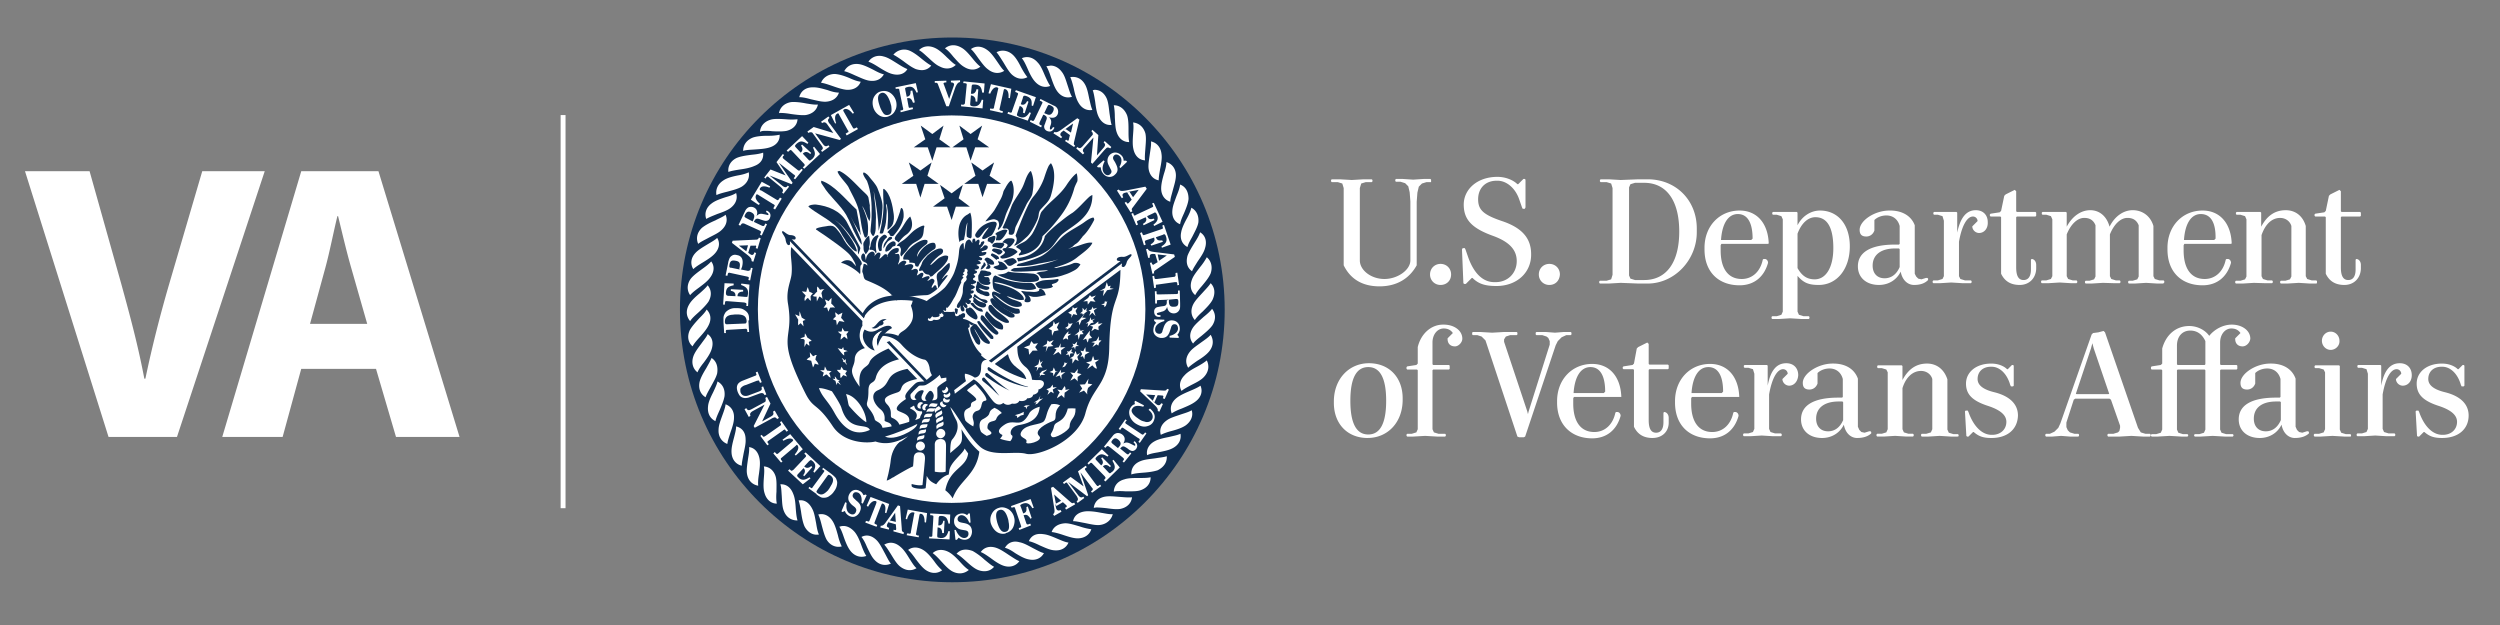 <svg xmlns="http://www.w3.org/2000/svg" fill="none" viewBox="0 0 200 50"><rect x="0" y="0" width="200" height="50" fill="#808080" stroke="none"/><g clip-path="url(#a)"><path fill="#fff" d="M76.221 3.68c-11.642 0-21.109 9.44-21.109 21.11s9.44 21.109 21.11 21.109c11.642 0 21.108-9.44 21.108-21.11 0-11.669-9.466-21.108-21.109-21.108Zm38.266 10.889h-.365l-.365.112-.253.253-.112.477-.056.73v5.083c-.59 1.067-1.601 1.684-2.977 1.684s-2.33-.59-2.864-1.684v-6.178l-.112-.365-.365-.112h-.477l-.057-.056V14.4l.057-.056h.645l.955.056.955-.056h.646l.056.056v.113l-.056.056h-.478l-.365.112-.112.365v5.785c0 .786.898 1.488 1.965 1.488 1.067 0 2.078-.73 2.078-1.488v-4.718l-.056-.73-.112-.477-.253-.253-.365-.112h-.365l-.056-.056v-.113l.056-.056h.534l.842.056.842-.056h.534l.056.056v.197Zm.758 8.227a.827.827 0 0 1-.842-.842c0-.478.365-.843.842-.843.478 0 .843.365.843.843 0 .505-.365.842-.843.842Zm4.465.084c-.899 0-1.432-.168-1.91-.646h-.056l-.477.478h-.141l-.056-.056-.112-2.696.056-.112h.169l.056.112.224.646c.478 1.32 1.208 1.965 2.078 1.965h.113c.954 0 1.684-.702 1.684-1.684 0-.899-.589-1.545-1.909-2.022-1.713-.618-2.331-1.32-2.331-2.5 0-1.207 1.067-2.217 2.696-2.217.646 0 1.264.252 1.601.59h.056l.421-.422h.112l.056.056v2.218l-.056.113h-.168l-.056-.113-.225-.645c-.309-.899-1.011-1.489-1.741-1.489h-.056c-.899 0-1.488.59-1.488 1.489 0 .842.421 1.235 1.909 1.74 1.601.534 2.331 1.376 2.331 2.64.028 1.46-1.123 2.555-2.78 2.555Zm4.24-.084a.827.827 0 0 1-.843-.842c0-.478.365-.843.843-.843.477 0 .842.365.842.843-.028.505-.365.842-.842.842Zm7.862-.112h-.73l-1.432-.056-.955.056h-.702l-.056-.056v-.113l.056-.056h.534l.365-.112.112-.365v-6.936l-.112-.365-.365-.112h-.478l-.056-.056V14.4l.056-.056h.646l.955.056 1.432-.056h.73c2.274 0 3.931 1.685 3.931 3.931v.253c.028 2.247-1.769 4.156-3.931 4.156Zm-.281-8.059h-.73l-.365.112-.112.253v7.048l.112.253.365.112h.73c1.797 0 2.808-1.432 2.808-3.875 0-2.47-1.011-3.903-2.808-3.903Zm9.884 4.885h-3.706l-.056.113v.421c0 1.432.589 2.275 1.684 2.275.843 0 1.488-.59 1.685-1.545l.056-.056h.113c.112 0 .252.113.252.31-.309 1.122-1.123 1.796-2.274 1.796-1.685 0-2.808-1.067-2.808-2.864v-.14c0-1.741 1.207-2.977 2.808-2.977 1.376 0 2.274 1.011 2.33 2.64l-.084.028Zm-2.387-2.386c-.786 0-1.263.786-1.347 2.078h2.414l.113-.112c0-1.292-.421-1.966-1.18-1.966Zm6.459 5.672c-.786 0-1.208-.168-1.685-.73v2.864l.112.253.365.112h.422l.056.056v.113l-.056.056h-.59l-.899-.056-.898.056h-.534l-.056-.056v-.113l.056-.056h.365l.365-.112.113-.253v-7.385l-.113-.253-.365-.112h-.309l-.056-.056v-.112l.056-.056h1.91l.056.056v1.01c.365-.73 1.067-1.179 1.797-1.179 1.432 0 2.387 1.123 2.387 2.864 0 1.797-1.011 3.09-2.499 3.09Zm-.253-5.42c-.59 0-1.123.478-1.432 1.32v2.752c.365.646.786.899 1.376.899.898 0 1.488-.955 1.488-2.5 0-1.628-.477-2.47-1.432-2.47Zm7.89 5.42c-.533 0-.955-.421-1.067-1.067-.309.646-.955 1.067-1.741 1.067-1.011 0-1.685-.59-1.685-1.488 0-1.123 1.011-1.741 2.977-1.741h.309l.056-.056v-1.432c-.141-.534-.534-.843-1.067-.843-.365 0-.73.14-.955.365v.843c-.112.309-.365.477-.646.477-.365 0-.533-.168-.533-.533 0-.73 1.179-1.545 2.387-1.545h.056c.954 0 1.684.422 1.965 1.18v3.875l.113.224.168.169.253.056.365-.113h.112l.056.057v.112c-.281.28-.646.393-1.123.393Zm-1.151-2.864-.056-.056h-.309c-1.123 0-1.797.505-1.797 1.376 0 .617.365 1.01.954 1.01.534 0 .955-.308 1.208-.898v-1.432Zm6.346-1.292a.56.56 0 0 1-.534-.477v-.056l.421-.421a.371.371 0 0 0-.365-.365c-.477 0-.898.73-1.123 2.021v2.752l.113.225.365.112h.477l.056.056v.113l-.056.056h-.674l-.898-.056-.899.056h-.534l-.056-.056v-.113l.056-.056h.365l.366-.112.112-.225v-4.436l-.112-.366-.366-.112h-.308l-.057-.056v-.112l.057-.056h1.797l.056.056v1.6c.253-1.207.73-1.797 1.488-1.797.59 0 .955.393.955.955.028.505-.281.87-.702.87Zm3.257 4.156c-.73 0-1.207-.309-1.488-.898v-4.521l-.056-.056h-.786l-.057-.057v-.112l.057-.056.73-.112.112-.113.253-1.207.112-.112.73-.365.112.112v1.6l.057.056h1.488l.056.057v.252l-.056.057h-1.488l-.057.056v4.015c0 .646.169 1.011.59 1.011.393 0 .59-.309.59-.842v-.787l.056-.056c.168 0 .365.169.365.478v.308c-.028.759-.562 1.292-1.32 1.292Zm11.485-.112h-.478l-.898-.056-.899.056h-.477l-.056-.056v-.113l.056-.056h.309l.365-.112.112-.225v-4.1c-.168-.42-.477-.59-.898-.59-.534 0-1.067.478-1.404 1.32v3.342l.112.225.365.112h.309l.056.056v.113l-.056.056h-.449l-.899-.028-.898.056h-.478l-.056-.056v-.113l.056-.056h.309l.365-.112.112-.225v-4.1c-.168-.42-.477-.59-.898-.59-.534 0-1.067.478-1.404 1.32v3.342l.112.225.365.112h.309l.056.056v.113l-.056.056h-.449l-.899-.056-.898.056h-.534l-.056-.056v-.113l.056-.056h.365l.365-.112.113-.225v-4.549l-.113-.253-.365-.112h-.309l-.056-.056v-.112l.056-.056h1.882l.056.056v1.123c.449-.843 1.151-1.32 1.881-1.32s1.32.477 1.545 1.32c.421-.843 1.123-1.32 1.853-1.32.786 0 1.432.477 1.657 1.264v4.015l.112.225.365.112h.337l.056.056v.113l-.084.084Zm5.391-3.174h-3.706l-.056.113v.421c0 1.432.589 2.275 1.684 2.275.843 0 1.489-.59 1.685-1.545l.056-.056h.113c.112 0 .252.113.252.31-.309 1.122-1.123 1.796-2.274 1.796-1.685 0-2.808-1.067-2.808-2.864v-.14c0-1.741 1.207-2.977 2.808-2.977 1.376 0 2.274 1.011 2.331 2.64l-.085.028Zm-2.386-2.386c-.787 0-1.264.786-1.348 2.078h2.415l.112-.112c.028-1.292-.393-1.966-1.179-1.966Zm9.266 5.56h-.534l-.898-.056-.899.056h-.533l-.056-.056v-.113l.056-.056h.365l.365-.112.112-.225V18.08c-.112-.393-.477-.646-.898-.646-.646 0-1.18.477-1.489 1.376v3.285l.113.225.365.112h.365l.056.056v.113l-.056.056h-.534l-.926-.028-.899.056h-.533l-.057-.056v-.113l.057-.056h.365l.365-.112.112-.225v-4.577l-.112-.253-.365-.112h-.309l-.056-.056v-.112l.056-.056h1.909l.056.056v1.123c.478-.899 1.123-1.32 1.966-1.32.786 0 1.376.477 1.6 1.264v4.015l.113.225.365.112h.365l.056.056v.113l-.028.084Zm2.218.112c-.73 0-1.208-.309-1.488-.898v-4.521l-.057-.056h-.786l-.056-.057v-.112l.056-.056.73-.112.113-.113.252-1.207.113-.112.73-.365.112.112v1.6l.056.056h1.488l.057.057v.252l-.057.057h-1.488l-.056.056v4.015c0 .646.169 1.011.59 1.011.393 0 .589-.309.589-.842v-.787l.057-.056c.168 0 .365.169.365.478v.308c-.028.759-.562 1.292-1.32 1.292Zm-78.145 12.243c-1.601 0-2.696-1.123-2.696-2.808v-.113c0-1.797 1.207-3.06 2.808-3.06 1.6 0 2.696 1.123 2.696 2.808v.112c0 1.825-1.208 3.06-2.808 3.06Zm.056-5.672c-.955 0-1.432.898-1.432 2.695 0 1.797.477 2.696 1.432 2.696.954 0 1.432-.899 1.432-2.696 0-1.797-.478-2.695-1.432-2.695Zm6.935-1.657c-.365 0-.589-.225-.589-.59v-.056l.421-.421c-.168-.253-.421-.365-.73-.365-.506 0-.899.477-.899 1.123v1.741l.057.056h1.263l.056.056v.253l-.056.056h-1.263l-.057.056v4.718l.113.252.365.113h.533l.056.056v.112l-.056.056h-.646l-.954-.056-.955.056h-.477l-.057-.056v-.112l.057-.056h.365l.365-.113.112-.252v-4.718l-.056-.056h-.786l-.057-.056v-.14l.057-.056.73-.113.112-.112v-1.32c.253-1.067 1.067-1.797 2.022-1.797h.056c.842 0 1.488.477 1.488 1.123 0 .31-.309.618-.59.618Zm9.266-.898h-.365l-.365.168-.309.309-.168.337-2.443 7.3-.112.057h-.365l-.141-.056-2.555-7.694-.309-.31-.337-.111h-.365l-.056-.057v-.14l.056-.056h.59l.955.056.954-.056h1.011l.056.056v.14l-.056.057h-.533l-.337.112-.141.224v.197l1.853 5.56.057.224.056-.224 1.685-5.335v-.281l-.113-.253-.14-.112-.337-.112h-.477l-.057-.057v-.14l.057-.056h.758l.73.056.702-.056h.561l.056.056v.14l-.056.057Zm3.96 4.941h-3.707l-.056.113v.421c0 1.432.59 2.274 1.685 2.274.842 0 1.488-.59 1.685-1.544l.056-.056h.112c.112 0 .253.112.253.309-.309 1.123-1.123 1.797-2.275 1.797-1.656 0-2.808-1.067-2.808-2.864v-.113c0-1.74 1.208-2.976 2.808-2.976 1.376 0 2.275 1.01 2.331 2.64h-.084Zm-2.387-2.386c-.786 0-1.264.786-1.348 2.078h2.415l.112-.113c0-1.291-.421-1.965-1.179-1.965Zm4.97 5.672c-.73 0-1.207-.31-1.488-.899v-4.549l-.056-.056h-.786l-.057-.056v-.112l.057-.056.73-.113.112-.112.225-1.207.112-.113.73-.365.112.112v1.601l.056.056h1.489l.056.056v.253l-.056.056h-1.489l-.056.056v4.016c0 .645.169 1.01.59 1.01.393 0 .59-.308.59-.842v-.758l.056-.056c.168 0 .365.168.365.477v.31c.028.757-.506 1.29-1.292 1.29Zm6.851-3.286h-3.706l-.056.113v.421c0 1.432.589 2.274 1.684 2.274.843 0 1.489-.59 1.685-1.544l.056-.056h.113c.112 0 .252.112.252.309-.309 1.123-1.123 1.797-2.274 1.797-1.685 0-2.808-1.067-2.808-2.864v-.113c0-1.74 1.207-2.976 2.808-2.976 1.376 0 2.274 1.01 2.331 2.64h-.085Zm-2.386-2.386c-.787 0-1.264.786-1.348 2.078h2.415l.112-.113c0-1.291-.421-1.965-1.179-1.965Zm6.458 1.488a.56.56 0 0 1-.533-.477v-.057l.421-.42a.372.372 0 0 0-.365-.366c-.478 0-.899.73-1.123 2.022v2.752l.112.253.365.112h.477l.056.056v.112l-.056.056h-.646l-.898-.056-.899.056h-.533l-.056-.056v-.112l.056-.056h.365l.365-.112.112-.253V29.9l-.112-.365-.365-.112h-.309l-.056-.056v-.113l.056-.056h1.797l.056.056v1.601c.225-1.207.702-1.797 1.488-1.797.59 0 .955.393.955.955-.028.505-.337.842-.73.842Zm5.447 4.184c-.533 0-.954-.421-1.067-1.067-.309.646-.954 1.067-1.741 1.067-1.011 0-1.684-.59-1.684-1.488 0-1.124 1.01-1.741 2.976-1.741h.309l.056-.056V30.32c-.14-.533-.534-.842-1.067-.842-.365 0-.73.14-.955.365v.842c-.112.31-.365.478-.646.478-.365 0-.533-.169-.533-.534 0-.73 1.207-1.544 2.387-1.544h.056c.955 0 1.685.421 1.965 1.207v3.847l.113.253.168.169.253.056.365-.113h.112l.056.056v.113c-.28.252-.645.365-1.123.365Zm-1.123-2.864-.056-.056h-.309c-1.123 0-1.797.505-1.797 1.375 0 .618.365 1.011.955 1.011.533 0 .954-.309 1.207-.898v-1.432Zm9.154 2.751h-.533l-.899-.056-.899.056h-.533l-.056-.056v-.112l.056-.056h.365l.365-.112.112-.253V30.32c-.112-.393-.477-.645-.898-.645-.646 0-1.208.477-1.488 1.376v3.285l.112.252.365.113h.365l.056.056v.112l-.056.056h-.534l-.898-.056-.899.056h-.533l-.056-.056v-.112l.056-.056h.365l.365-.112.112-.253v-4.55l-.112-.224-.365-.112h-.309l-.056-.056v-.113l.056-.056h1.909l.057.056v1.124c.477-.899 1.123-1.32 1.965-1.32.786 0 1.376.477 1.629 1.264v4.015l.112.253.365.112h.365l.056.056v.112l-.084.028Zm2.724.113c-.646 0-1.011-.113-1.432-.477h-.056l-.365.364h-.113l-.056-.056-.112-1.965.056-.056h.168l.057.112c.393 1.123 1.067 1.825 1.853 1.825h.056c.646 0 1.123-.421 1.123-1.039 0-.505-.421-.926-1.432-1.263-1.32-.422-1.797-.955-1.797-1.798 0-.898.786-1.6 2.022-1.6.505 0 .983.168 1.263.45h.057l.336-.338h.085l.056.056v1.601l-.056.056h-.169l-.056-.112c-.253-.899-.842-1.46-1.488-1.46h-.056c-.646 0-1.067.393-1.067.982 0 .478.421.843 1.376 1.067 1.207.31 1.853.955 1.853 1.854-.028 1.095-.843 1.797-2.106 1.797Zm12.664-.112h-.534l-.955-.057-.954.057h-.899l-.056-.057v-.112l.056-.056h.421l.365-.112.113-.113.056-.252v-.169l-.73-2.078-.112-.084h-2.752l-.113.084-.589 1.825v.365l.112.253.169.169.365.112h.308l.057.056v.112l-.057.057h-.645l-.73-.057-.731.057h-.477l-.056-.057v-.112l.056-.056h.309l.365-.169.309-.308.168-.366 2.499-7.104.113-.112.421-.056.421-.112.113.112 2.639 7.638.225.365.365.112h.365l.056.056v.112l-.056.057Zm-4.493-7.048-.112-.422-.113.422-1.207 3.622.056.028h2.555l.056-.028-1.235-3.622Zm11.906-.169c-.365 0-.59-.225-.59-.59v-.056l.421-.421c-.168-.253-.421-.365-.73-.365-.505 0-.898.477-.898 1.123v1.741l.056.056h1.264l.056.056v.253l-.056.056h-1.264l-.056.056v4.746l.112.252.365.113h.534l.056.056v.084l-.056.056h-.646l-.955-.056-.955.056h-.477l-.056-.056v-.084l.056-.056h.365l.365-.112.112-.253v-4.746l-.056-.056h-2.162l-.056.056v4.746l.112.252.365.113h.365l.057.056v.084l-.057.056h-.477l-.955-.056-.954.056h-.478l-.056-.056v-.084l.056-.056h.365l.365-.112.113-.253v-4.746l-.056-.056h-.787l-.056-.056v-.14l.056-.056.73-.113.113-.112v-1.208c.309-1.123 1.123-1.797 2.162-1.797.646 0 1.263.31 1.6.787.422-.534 1.124-.899 1.797-.899.843 0 1.489.477 1.489 1.123-.028.31-.309.618-.618.618Zm-2.977-.421c-.252-.534-.645-.843-1.207-.843-.646 0-1.067.478-1.067 1.208v1.488l.056.056h2.162l.056-.056v-1.853Z"/><path fill="#fff" d="M183.591 35.039c-.534 0-.955-.421-1.067-1.067-.309.646-.955 1.067-1.741 1.067-1.011 0-1.685-.59-1.685-1.488 0-1.124 1.011-1.741 2.977-1.741h.308l.057-.056V30.32c-.141-.533-.534-.842-1.067-.842-.365 0-.73.14-.955.365v.842c-.112.31-.365.478-.646.478-.365 0-.533-.169-.533-.534 0-.73 1.207-1.544 2.386-1.544h.056c.955 0 1.685.421 1.966 1.207v3.847l.112.253.169.169.253.056.365-.113h.112l.056.056v.113c-.281.252-.646.365-1.123.365Zm-1.123-2.864-.056-.056h-.309c-1.152 0-1.797.505-1.797 1.375 0 .618.365 1.011.954 1.011.534 0 .955-.309 1.208-.898v-1.432Zm5.559 2.752h-.477l-.955-.057-.955.057h-.477l-.056-.057v-.112l.056-.056h.365l.365-.112.112-.253v-4.549l-.112-.225-.365-.112h-.309l-.056-.056v-.112l.056-.057h1.91l.056.057v5.082l.112.253.365.112h.365l.056.056v.112l-.056.029Zm-1.572-6.936c-.393 0-.702-.337-.702-.73 0-.393.309-.73.702-.73.393 0 .702.337.702.73.028.393-.309.73-.702.73Zm5.756 2.864a.56.56 0 0 1-.533-.477v-.057l.421-.42a.372.372 0 0 0-.365-.366c-.478 0-.899.73-1.123 2.022v2.752l.112.253.365.112h.477l.056.056v.112l-.056.056h-.646l-.898-.056-.899.056h-.533l-.056-.056v-.112l.056-.056h.365l.365-.112.112-.253V29.9l-.112-.365-.365-.112h-.309l-.056-.056v-.113l.056-.056h1.797l.056.056v1.601c.225-1.207.702-1.797 1.488-1.797.59 0 .955.393.955.955 0 .505-.309.842-.73.842Zm3.173 4.184c-.646 0-1.011-.113-1.432-.477h-.056l-.365.364h-.113l-.056-.056-.112-1.965.056-.056h.169l.056.112c.393 1.123 1.067 1.825 1.853 1.825h.056c.646 0 1.123-.421 1.123-1.039 0-.505-.421-.926-1.432-1.263-1.319-.422-1.797-.955-1.797-1.798 0-.898.786-1.6 2.022-1.6.505 0 .983.168 1.264.45h.056l.337-.338h.084l.056.056v1.601l-.056.056h-.169l-.056-.112c-.252-.899-.842-1.46-1.488-1.46h-.056c-.646 0-1.067.393-1.067.982 0 .478.421.843 1.376 1.067 1.207.31 1.853.955 1.853 1.854 0 1.095-.842 1.797-2.106 1.797ZM45.243 9.206h-.393v31.449h.393V9.205ZM8.683 34.955 2 13.698h5.167l2.527 8.986c.702 2.555 1.348 4.942 1.853 7.61h.084c.534-2.556 1.18-5.083 1.882-7.498l2.667-9.098h4.998l-7.02 21.257H8.684Zm15.416-5.448-1.489 5.448h-4.83l6.32-21.257h6.177l6.487 21.257H31.68l-1.6-5.448h-5.981Zm5.279-3.594-1.292-4.521c-.365-1.264-.73-2.836-1.039-4.1h-.056c-.309 1.264-.618 2.864-.955 4.1l-1.235 4.52h4.577Z"/><path fill="#112E51" d="M81.381 27.738c.028.477 0 1.095.674 1.629.477.393.505 1.01.505 1.01.225.029.31.029.59.029.59.028.393.645-.084.758.056.28-.281.393-.421.42 0 0 0 .282-.478.282-.028.14-.309.28-.618.196 0 0-.112.31-.59.225 0 0-.364.253-.701-.056 0 0-.337.365-.786-.113-.45-.505-.955-1.432-1.573-1.769l-1.516 1.152a.83.83 0 0 0-.056-.281l.954-.73c-.14-.365-.084-.59-.084-.59s.309 0 .786.309c.422-.056.506-.45.506-.87 0-.281.14-.59.477-.534-.618-.365-1.235-1.264-2.05-2.106l-.59-.59a5.453 5.453 0 0 0-.814-.59c.14.057.253.085.365.17-.42-.422-.814-.815-1.01-1.068-.674-.786-2.247-1.067-3.623-.983l.028.028c-1.01.085-1.965.674-2.302 1.517-.028.056.112.196.084.28.534-.954 1.657-1.656 3.96-1.403 0 0-.029.196-.141.393.28.758.224 1.235-.309 1.769-.28.309-.562.309-.702.646a2.281 2.281 0 0 0-1.263-.169c-.057 0-.085.112-.113.169 0 0 .955-.085 1.657.73.983 1.095 1.853 1.179 1.853 1.179s.253.084.365.618c.028.224.056.393.197.617-.169.169-.534.506-.674.506-.478.028-.534.028-.814.309-.281.28-.674.674-.646.898 0 .085.028.14.056.197-.534.337-.927.73-.646.927.309.196 1.01.28.898.898a8.282 8.282 0 0 1-.786.225c-.084-.253-.337-.45-.561-.534-.281-.084.112-.561-.422-1.095-.533-.562.281-.758.843-.955.562-.196-.112-.73 1.572-1.067l-.786-.814c-1.993.421-1.151 1.18-2.359 1.713-.645.28-.365 1.067.197 1.516.421.337.337.758.337.899 0 .14.533.112.562.477a6.576 6.576 0 0 1-.73.112c-.113-.477-.562-.477-.618-.673-.14-.618-.59-.927-.618-1.152-.056-.224.112-.28.112-1.123 0-.842.45-.505.59-1.067.14-.562.618-1.18 1.853-1.46l-.842-.87c-.365.168-1.32.59-1.516 1.095-.169.533-.955.28-.787 1.965-1.067-1.46-.42-1.404-.393-2.218.028-.702.815-.87.815-.87-.815-.871-.197-1.798-.197-1.798-.028-.196 0-.365 0-.365l-5.7-5.925c-.113.73.112 1.292.028 2.163-.056.59-.477 1.32-.28 2.414.505 3.09-1.068 2.247 1.375 7.105.674 1.347.898.702 2.19 2.639.899 1.376 2.78 1.404 3.426 1.235.73.253 1.544.169 2.611-.42-.617.505-.617.364-.954.842-.506.73-.169 1.797-.281 2.47.28-.168 1.376-.814 1.628-.898 0 0 .029-.196.056-.674.029-.533.478-.449.534-.449.225.028.393.14.365.562-.028.42-.197 2.05-.197 2.05-.308.084-.87-.085-.87-.085v.14c-.028.225.87.31 1.123.197 0 0 .084-.786.084-.983.197.365.337.478.759.674.196-.28.533-.646 1.01-.786 0 0 0-.084.029-.225.028-.73 1.123-1.432 1.235-1.853l.28.393c-.14 1.18-1.487 1.18-1.824 2.949.365.28.533.561.59.645.505-1.432 1.88-1.853 2.133-3.734-.561-.477-1.038-1.123-1.432-1.797.113 1.235.056 1.067-.898 1.91 0-.815.084-1.012.168-1.096.478-.562.506-1.151.31-1.544a8.185 8.185 0 0 1-.478-1.04c.421.394 1.404 2.275 2.33 3.117.955.927 2.808.366 3.735.618.927.253 4.156-1.01 4.746-3.229.336-1.291.898-1.825 1.32-2.611.308-.59.56-1.292.589-2.584.084-4.549.87-3.229.898-6.29l-8.255 6.15Z"/><path fill="#112E51" d="M69.98 28.047c-.701-.169-1.207-1.039-.814-1.685.506.309.787.169 1.292-.112.45-.253.842-.253.898 0-.477.224-1.066.898-1.123 1.46-.252-.45.056-1.123.365-1.264-.898.31-.954 1.095-.617 1.6Z"/><path fill="#112E51" d="M70.627 25.716a1.52 1.52 0 0 1 .308-.168c-.674-.14-.786.618-1.207.674.197.14.506 0 .646-.169.168 0 .421-.14.253-.337Zm-7.386-6.514c.14-.112.337.028.393-.084.085-.169-.112-.31-.42-.31-.282-.027-.534-.364-.618-.308-.14.084.224.393.252.674.028.224.14.505.31.421.111-.084-.029-.28.083-.393Zm26.479 1.741c-.112-.112-.308-.028-.365-.14-.056-.169.169-.281.478-.253.28.028.59-.281.674-.197.112.112-.281.337-.366.618-.056.225-.196.477-.365.365-.112-.056.057-.253-.056-.393Zm-15.611 9.743-3.173-3.313.224-.084 3.173 3.313-.224.084Z"/><path fill="#112E51" d="m69.11 25.464-6.009-6.262.14-.169 5.953 6.206-.084.225Zm10.193 3.538 10.586-8.031-.14-.169-10.643 8.06.197.14Z"/><path fill="#fff" d="M70.233 27.71c-.28-.505.14-1.151.365-1.264-.449.14-.673.422-.758.73.113.31.31.478.393.534Z"/><path fill="#112E51" d="M82.083 30.265c-.253-.814-1.151-.758-1.432-1.881 0-.056-.056-.028-.056-.028l-.983.73v.056c1.067.758 2.106 1.067 2.443 1.18.056 0 .056-.029.028-.057Z"/><path fill="#fff" d="M65.516 31.052c.337-.029 1.04.252 1.04.252s.645.955.757 1.32c.59 1.994 1.994 1.151 2.275 1.769-.843.393-1.91.337-2.864-1.432-.534-.955-.927-1.151-1.208-1.91Zm2.162.477c.14.337.169.842.253.954.112.14.927 1.068 1.376 1.292 0-.842-.786-2.106-1.629-2.246Zm-3.06-8.564s-.113.308-.113.393c-.056-.028-.252-.028-.337-.056 0 .084.31.308.281.365-.028.056-.14.196-.056.42 0 0 .14-.224.253-.252 0 0 .084.168.224.225l-.028-.337s.085-.197.197-.225c0 0-.112-.112-.28-.14l-.141-.393Zm-.647 1.937s-.028.225-.028.393c0 0-.224-.112-.337-.14l.253.421s-.028.28 0 .45c0 0 .14-.141.197-.17l.224.253s-.028-.308-.056-.42c0 0 .112-.085.225-.085l-.309-.197-.169-.505Zm.422 1.769-.028.28-.337.113s.028.056.224.056c0 0 .085.028.113.085.028.056-.028.365 0 .561 0 0 .112-.28.168-.28 0 0 .113.14.225.168 0 0-.028-.197-.056-.28 0 0 .056-.085.196-.085 0 0 .056-.028-.028-.084-.056-.056-.28-.197-.28-.197s-.113-.253-.197-.337Zm.14 2.106.365.084.14.534s.113-.169.141-.309c0 0 .225.084.309.084-.056-.196-.253-.393-.253-.393s.028-.28.112-.365c-.14-.056-.196.084-.308.084l-.253-.308.028.393c0-.056-.225.112-.28.196Zm1.46.533-.056.31H65.6l.309.196s-.084.197-.084.309c0 0 .252-.169.28-.169 0 0 .057 0 .169.14.056.085.197.113.197.113s-.057-.084-.057-.168c-.028-.085-.084-.169-.084-.169s.112-.14.197-.14c0 0-.028-.056-.365-.084l-.169-.337Zm.787.815.028.197-.197-.028s.085.112.225.168c0 0 .056.253.112.337 0 0 .028-.169.056-.197 0 0 .14.085.225.197.028-.084-.14-.225-.168-.28 0-.029.112-.029.112-.057 0 0-.112-.084-.225-.112.028 0-.14-.253-.168-.225Zm.449-.534h-.28s.168.225.28.281c0 0-.028.28.028.365.028.028.169-.224.225-.224.056.028.28.112.28.112l-.14-.253s.084-.112.14-.196c-.084-.057-.28-.085-.28-.085l-.169-.252-.084.252Zm.505-.421c.029 0-.056-.168-.084-.196 0 0 .028-.113 0-.253 0 0-.056.084-.084.112 0 0-.14-.168-.225-.196 0 0 .085.14.14.252l-.055.057.196.056c-.028-.028.056.168.112.168Zm-.73-1.348s.365.534.534.618c0 0 0-.197-.028-.253 0 0 .112-.028.14-.056.028-.028.169-.028.169-.028s-.056-.056-.31-.112l-.055-.225-.113.169c0-.028-.252-.028-.337-.113Zm.786-.674s0-.28-.084-.42c0 0 .14-.113.169-.225h-.31s-.14-.197-.196-.281c0 0 0 .253-.056.309h-.28s.196.196.28.224c0 0-.084.31-.056.422l.28-.253c0 .028.141.084.253.224Zm-.224-1.375s-.169-.253-.281-.337l.112-.422-.337.169s-.14-.14-.252-.197l.056.337s-.14.113-.225.225c0 0 .197.056.253.084l.056.393s.14-.28.197-.337c.028 0 .28.028.42.085Zm-1.573-1.798s.113.253.113.337c0 0-.197.281-.225.31 0 0 .225 0 .28-.029 0 0 .085.28.113.337 0 0 .084-.225.168-.337a.3.3 0 0 0 .169 0c.112 0 .197.028.197.028s-.14-.196-.31-.337l.029-.449s-.169.14-.225.253c0 .028-.253-.14-.309-.113Zm-.617-1.01s-.028.196 0 .365c0 0-.113.084-.169.168a.756.756 0 0 1-.196.169s.112.084.309.056l.028.393.196-.393s.169.056.253.196c0 0-.028-.309-.084-.449 0 0 .056-.253.253-.337 0 0-.253 0-.366.056 0 0-.14-.224-.196-.252.028 0 .028-.057-.028.028Zm18.925 2.723-.084.365-.337.253.253.112.028.45.168-.365.365-.085-.14-.224.196-.421-.337.168-.112-.253Zm1.517-1.123-.056.253-.31.197.281.168-.056.253.197-.31.309.085-.14-.337.168-.28-.253.083-.14-.112Zm-3.314 2.724-.14.337-.45.168.366.14.056.45.28-.337h.394l-.197-.28.225-.31-.337.056-.197-.224Zm1.292-.056-.056.28-.337.197h.337l-.084.45.196-.422.421-.056-.196-.168.224-.31-.337.141-.168-.112ZM85.48 25.8l-.028.281-.252.169.168.028-.056.112.309-.196.056-.113.14-.224-.252.056-.084-.113Zm-2.302 2.92-.112.422-.338.225h.253l-.056.337.169-.31s.224-.027.308.029l-.14-.253.168-.309-.196.169-.056-.31Zm.197.956-.225.252s.056 0 .056.085c0 .084-.196.308-.196.308l.28-.337s.169.029.337 0l-.224-.14s.337-.197.337-.28c.028-.029-.253.112-.365.112Zm.589.084.281.084.028.253.169-.337.196-.056h-.196l-.14-.31-.085.254-.253.112Zm.956.59v-.338l.308-.252-.365.056.028-.253-.225.31-.224.28.337-.112.14.308Zm-.675-1.938.421-.253.225.225v-.365l.337-.253-.393.028.028-.337-.169.337s-.224 0-.365.084c0 0 .113.029.197.085l-.28.449Zm.786-1.235.253-.113.168.113-.028-.281.281-.197-.253.028.029-.224s-.253.224-.337.42a1.026 1.026 0 0 0-.113.254Zm1.319-1.152.17-.393.392-.196-.337-.029.225-.336s-.337.393-.477.533a1.25 1.25 0 0 1-.281.225l.253-.113.056.31Zm.03.225-.057.28-.365.31.253-.085.084.421.112-.42.281-.029-.14-.196.196-.14-.309.083-.056-.224Zm-2.163 4.52-.197.253-.309.113.197.14-.112.31.28-.254.225.14-.084-.308.337-.197-.31.028-.027-.224Zm-.758 1.096s-.365.252-.421.393l-.225.112.112-.196-.224.028.365-.225.168-.337-.084.309.309-.084Zm-1.516 1.067-.365.168-.393.113.168.056.028.168.28-.196.226-.056c.028-.057-.028-.197.056-.253Zm.449-.506-.225.113-.056.196-.056-.168-.169-.056.197-.085h.309Z"/><path fill="#112E51" d="m84.077 31.81-.113.168-.224.084.112-.168.225-.084Z"/><path fill="#fff" d="m84.582 31.164.196.224s-.168.253-.224.478l.365-.253.224.225.028-.421.394-.281-.337.056s.056-.14-.056-.309l-.225.337-.365-.056Zm1.039-.702.337-.197s.197.14.253.253v-.365l.309-.225-.337-.084.056-.337-.28.337-.338-.056.225.253-.225.42Zm1.179.281.28-.45-.055.394.365.056-.337.28s-.14.31-.056.534l-.281-.309-.393.169.253-.337-.197-.31.421-.027Zm.169-1.208.42-.309s.225.31.366.253l-.14-.477.308-.225-.365.028-.112-.337-.14.422-.422.112.31.14-.225.393Zm-1.179-.449.224-.337.28.14-.112-.337.225-.309-.253.14-.112-.308-.168.421-.281.169.196.028v.393Zm.954-.337.056-.365.365-.225-.309-.028-.028-.365-.168.337-.225-.056.14.28-.14.225.197-.056.112.253Zm.646-.983.337-.224.14.112.056-.225.197-.196h-.225l.028-.337-.224.365-.393.112.28.056-.196.337Zm-.365-.365.084-.309.253-.056-.197-.253.028-.337-.308.394-.253.365.253-.113c.028 0 .056.225.14.31Zm.87-.983-.028-.28.337-.281-.337.056v-.197l-.28.225-.394.112.253.084-.14.366.28-.197c.029 0 .197.084.31.112Zm-.28-.926-.31.112-.055-.225-.113.31-.28.196.196-.028-.056.309.28-.31.225-.055-.112-.14.225-.17Zm-1.825 1.993.084.169-.169.168.225-.056.084.225s0-.225.056-.281c.028-.028.253-.028.253-.028l-.197-.112.056-.253-.224.224-.169-.056Z"/><path fill="#fff" d="m85.368 28.075.056.168-.168.169.225-.056.084.224s.028-.252.056-.28c.028-.057.28-.029.28-.029s-.112-.112-.196-.112c0-.028.056-.252.056-.252l-.252.224-.14-.056Zm-.196.899-.056.196-.14.225.224-.084.196-.31-.112.057-.112-.084Zm2.021-5.364-.14.225-.393.28.337-.027.028.28.224-.28.394.056-.197-.253.225-.253-.337.113-.14-.14Zm-.056 1.657.253-.252.253.28-.14-.449.28-.225-.309.085-.056-.169-.112.225-.225.084.168.084-.112.337Zm-.533-.646.168.197.197-.197-.084.225.112.028-.365.309-.056-.112h-.169l.197-.169v-.28Z"/><path fill="#112E51" d="m87.867 25.323.225-.224s-.14-.028-.225-.085v.31Zm.478-.477.14-.169s.056.085.169.113c0 0-.169.112-.31.056Z"/><path fill="#fff" d="m88.401 24.06-.056.225-.253.056.253.084v.14s.14-.056.168-.224c.029-.169.085-.281.085-.281s-.113.196-.197 0Zm.14-1.488-.14.477-.421.224.336-.056-.084.478.337-.478.534-.112-.31-.056.057-.197-.197.056-.112-.337Z"/><path fill="#112E51" d="M88.738 23.526s0 .253-.084.309l.309-.197c.028-.028-.14.028-.225-.112Z"/><path fill="#fff" d="M79.556 32.624c.45.197.59.421.59.421s-.337.14-.45.478c-.112.308-.702 0-.702.702 0 .224.758.42-.056.645 0 0-.421-.224-.477-.365-.056-.112-.253-.73.14-.954.899-.45.253-.562.955-.927Zm-2.331 1.011c.14.196.562.45.646.477v-.056c.14-.393-.225-.646.028-1.01.253-.338.505.027.646-.73.084-.394.42-.141.365-.394-.084-.393-.899-1.207-.899-1.207s-.617.42-.646.505c0 .084.815.59.73.758-.084.169-.449.112-.42.45 0 .364-.815.084-.45 1.207Zm-6.43 1.291c.842-.224 2.246-.814 2.583-1.01 0 0 .056.337-1.067.842-.898.393-1.32.253-1.516.168Z"/><path fill="#112E51" d="M72.087 35.291c-.281.478-.478 1.18-.393 1.77.084.449.028.673-.169 1.066-.533.366-.59.31-.59.31s.253-.871.337-1.713c.085-.618.422-1.208.815-1.432Z"/><path fill="#fff" d="M86.042 32.68c.028.843-.45.758-.477 1.46-.028.31-1.264 1.04-1.432.787-.197-.253.056-.197.196-.843.113-.45.786-.196 1.095-1.404.337-.028.618 0 .618 0Zm-1.236-.253c-.645.646-.112 1.096-.59 1.264-.476.168-1.543.73-1.094 1.18.449.42-1.18.814-1.011.477.14-.337-.758-.281-.365-.87.393-.59 1.544-.45 1.797-.815.225-.365.14-.674.561-1.32.394-.084.703.084.703.084Z"/><path fill="#fff" d="M83.178 32.54c-.056.561-.28 1.235-1.629 1.46-.786.14-.758.73-.617.814.14.056.028.337-.113.478 0 0-.477-.057-.814-.197 0 0 .253-.28.169-.309-.113-.056-.618-.28.196-.814.814-.534 1.292.421 1.994-.955.28-.365.814-.477.814-.477Zm-8.396 5.194s.562.113.871 0c0 0 .028-1.656.028-2.077 0-.422-.197-.534-.421-.534-.056 0-.506-.028-.478.506v2.105Zm.927-7.272c-.225.14-.73.45-.73.59 0 .168.028.646 0 .786-.056.196-.253.168-.421.196a.59.59 0 0 0 .14-.42c-.028-.17-.197-.478-.393-.282-.225.253-.421.59-.169.702-.252.113-.42-.028-.42-.252 0-.113.112-.31.168-.45.056-.14-.169-.14-.337-.056-.169.084-.421.393-.365.534.028.084.14.14.14.14-.197.113-.45.056-.477-.224-.028-.169 0-.197.14-.337.112-.14.45-.45.506-.506.112-.084.365 0 .561-.084.197-.084.843-.505 1.123-.814l.113.28.42-.056v.253Z"/><path fill="#112E51" d="M82.195 30.967c-.926-.168-1.965-.561-3.088-1.291-.169-.113-.113-.394.056-.281.14.112 1.713 1.207 3.06 1.544.057 0 .028.028-.028.028Zm-1.432.281c-.561-.253-1.123-.59-1.881-1.123-.168-.169 0-.365.14-.253.113.084 1.124 1.011 1.741 1.376.056 0 .056 0 0 0Zm-.814.422c-.45-.394-.59-.619-1.32-1.18-.169-.169.028-.365.14-.253.085.113.702.758 1.18 1.432.056.028.028.028 0 0Z"/><path fill="#fff" d="M73.603 33.438c-.197.113-.168.085-.393.169.14-.225.309-.562-.28-.87-.226-.113-.141-.085.168-.282.084-.056 0 .394.533.45.084 0 .14-.028.14.084 0 .14-.14.197-.168.45Zm.393 2.247a.372.372 0 0 1-.365.365.372.372 0 0 1-.365-.365c0-.197.169-.365.365-.365.197 0 .365.168.365.365Zm1.629-1.011c0 .196-.169.365-.365.393a.372.372 0 0 1-.366-.365c0-.197.169-.393.366-.393.196 0 .365.168.365.365Zm-2.246.59c.168-.225.645.028.561-.478-.168.14-.646 0-.561.477Zm1.571-.927c.141-.281.674-.113.506-.618-.169.169-.702.14-.505.618Zm0-.449c.113-.281.675-.14.45-.618-.14.168-.702.14-.45.617Zm-.055-.422c.112-.28.674-.196.421-.645-.112.168-.674.196-.421.645Zm.393-.814c-.085.169-.394.169-.45.393-.196-.337.085-.449.281-.561.028.084.169.168.169.168Zm-1.798 2.134c.169-.224.646.056.59-.45-.168.113-.646-.055-.59.45Zm.085-.449c.197-.225.646.084.618-.422-.169.085-.646-.112-.618.422Zm.168-.477c.225-.197.646.112.646-.394-.168.113-.618-.112-.646.393Zm.169-.422c.224-.196.617.14.673-.365-.196.084-.645-.14-.673.365Z"/><path fill="#fff" d="M74.108 32.99c.225-.198.646.167.702-.338-.168.084-.617-.168-.702.337Zm.197-.422c.252-.169.617.224.702-.28-.197.055-.618-.225-.702.28Zm1.123-.449c-.197-.029-.337.224-.112.393.168.14.365.028.393-.113-.197.029-.365-.168-.28-.28Zm-1.741.533c-.168.112-.393-.084-.253-.337.113-.197.337-.168.422-.056-.197.084-.281.28-.169.393Zm.393.14c-.168.113-.393-.084-.253-.337.113-.196.31-.168.422-.056-.225.084-.281.31-.169.393Zm1.489-.982c-.197.084-.169.365.112.393.225.028.337-.14.28-.281-.168.112-.392.028-.392-.112Zm-.029-.31c-.14.141.028.394.31.282.196-.085.224-.281.111-.394-.112.197-.337.225-.42.113Zm-.168-.28c-.028.197.224.337.421.112a.237.237 0 0 0-.112-.393c0 .225-.197.365-.31.281Z"/><path fill="#112E51" d="m76.13 17.601-.365-1.067h-1.123l.927-.673-.365-1.068.926.674.899-.674-.337 1.068.898.673h-1.123l-.337 1.067Zm-2.5-1.797-.336-1.095h-1.151l.926-.646-.365-1.067.927.646.898-.646-.337 1.067.899.646h-1.123l-.337 1.095Zm.956-2.948-.365-1.067h-1.123l.926-.646-.365-1.095.927.674.898-.674-.337 1.095.899.646h-1.123l-.337 1.067Zm3.06 0-.337-1.067h-1.123l.899-.646-.337-1.095.898.674.927-.674-.365 1.095.926.646h-1.123l-.365 1.067Zm.955 2.92-.337-1.067h-1.123l.899-.646-.337-1.067.898.646.927-.646-.365 1.067.927.646h-1.124l-.365 1.067Z"/><path fill="#112E51" d="M76.186 3c-12.018 0-21.79 9.744-21.79 21.79s9.744 21.79 21.79 21.79c12.018 0 21.79-9.744 21.79-21.79S88.204 3 76.186 3Zm-.056 37.233c-8.564 0-15.5-6.935-15.5-15.5 0-8.564 6.936-15.5 15.5-15.5s15.5 6.936 15.5 15.5c0 8.565-6.936 15.5-15.5 15.5Z"/><path fill="#fff" d="M59.732 25.688c-.028-.42-.281-.505-.674-.533h-.197c-.112 0-.224.028-.337.028-.365.056-.533.225-.533.561 0 .029 0 .113.056.169.028.028.084.028.112.028l1.348-.056c.056 0 .14 0 .169-.028.056-.056.056-.14.056-.169l.14-.028.056.899h-.14c0-.056 0-.14-.028-.197 0 0 0-.028-.028-.028l-.028-.028h-.085l-1.46.084c-.056 0-.084.028-.084.056-.028.057 0 .113 0 .14v.057h-.14l-.057-.87v-.225c0-.14 0-.225.057-.365.056-.112.112-.225.196-.28a1.02 1.02 0 0 1 .702-.254c.169 0 .365 0 .534.057.196.084.393.224.477.393.084.14.084.365.084.533l-.196.056Zm.224-2.92-.112 1.713h-.14c0-.056.056-.225-.057-.253-.028 0-.056 0-.084-.028l-1.432-.112h-.056a.06.06 0 0 0-.056.056c-.029.056-.029.14-.029.225h-.14l.112-1.713.73.028v.14c-.42.084-.59.197-.617.59 0 .056 0 .112.028.168 0 .028.028.028.056.056a.253.253 0 0 0 .14.029l.534.028c.028-.253-.112-.393-.365-.422v-.14l.983.056v.14c-.281 0-.45.113-.45.366l.618.056c.112 0 .197.028.197-.113 0-.056.028-.084.028-.14.028-.393-.169-.561-.562-.702l.028-.112.646.084Zm-.674-1.208.562.113c.028 0 .168-.056.168-.056.029-.028.057-.197.057-.197l.14.028-.197.983-.14-.028c0-.056.028-.112.028-.14.028-.113-.056-.113-.14-.14l-1.432-.31s-.085.029-.085.057c-.028.056-.028.14-.056.196l-.14-.028s.225-1.095.225-1.123c.056-.169.084-.309.224-.421.14-.113.28-.14.477-.085.506.085.478.59.394.927l-.085.225-.14-.028s.028-.113.028-.14c.056-.31.028-.478-.337-.534-.309-.057-.421.028-.477.309 0 .056-.028.14 0 .196.028.056.084.056.14.056l.674.14h.112Zm.928-3.846c.027-.056.055-.113.083-.197.085-.225.085-.393-.196-.533-.253-.113-.365-.029-.478.168a.398.398 0 0 0-.056.168c0 .057.084.085.113.113l.533.28.14.057.59.28c.028 0 .056.029.084.029.057 0 .085 0 .113-.028a.923.923 0 0 0 .084-.169l.14.056-.42.899-.141-.056c.028-.028.028-.085.056-.14.056-.113 0-.141-.084-.197l-1.18-.534a.298.298 0 0 0-.224-.028c-.056.028-.14.169-.14.169l-.141-.057.421-.898.084-.169a.655.655 0 0 1 .281-.337.546.546 0 0 1 .421 0c.31.14.337.45.225.702.14-.168.309-.224.533-.168 0 0 .31.056.365.084h.029c.112-.084-.085-.196-.169-.252l.056-.113c.056.028.113.056.14.084.197.14.197.337.113.534-.056.112-.112.168-.225.197-.112.028-.196 0-.309-.029l-.168-.056c-.225-.084-.393-.14-.505.056-.029.028-.085.169-.085.169l-.084-.084Zm.476-1.32-.618-.421.87-1.432.675.365-.056.112c-.253-.112-.618-.196-.759.056a.085.085 0 0 0 0 .113c.029.028.057.056.113.056l1.207.73c.084.056.112.056.169 0 .028-.056.084-.113.112-.169l.14.085-.533.87-.14-.084c.028-.056.056-.14.112-.197 0-.028 0-.056-.028-.084-.028-.028-.056-.056-.085-.056l-1.179-.73a.213.213 0 0 0-.112-.056c-.028-.028-.084.028-.084.056-.14.252.112.533.308.702l-.112.084Zm2.724-1.769-.084.112-1.77-.702.984.786c.168.14.337.253.477.028l.112.085-.449.561-.112-.084c.14-.197.056-.28-.112-.45l-.927-.757c-.028-.029-.084-.085-.14-.085-.057 0-.085.085-.113.113l-.028.056-.112-.084.505-.646 1.208.477-.73-1.067.505-.646.112.085-.056.056c-.028.028-.084.084-.056.168.028.056.084.084.14.14l1.067.843c.028 0 .028.028.056.028.085.028.14-.056.169-.084l.056-.056.113.084-.618.758-.113-.084.085-.113c0-.028.028-.028.028-.056s0-.056-.028-.056a.06.06 0 0 0-.056-.056l-1.208-.955 1.095 1.6Zm2.19-2.303-1.263 1.18-.113-.113c.056-.056.197-.14.14-.224 0-.028-.027-.056-.056-.084l-.982-1.04c-.028-.027-.028-.027-.056-.027-.029-.028-.057-.028-.057 0-.056.028-.112.084-.168.14l-.112-.112 1.235-1.152.505.534-.084.084c-.365-.224-.561-.28-.87 0-.056.056-.084.084-.113.14v.057a.389.389 0 0 0 .085.112l.365.393c.196-.168.168-.365.028-.562l.084-.084.73.674-.084.084c-.197-.196-.421-.224-.59-.028l.421.45c.085.084.113.14.225.056.028-.028.084-.056.112-.084.281-.281.253-.506.057-.899l.084-.084.477.59Zm-.393-1.656.618.842c.14.197.253.253.45.112l.083.113-.59.42-.084-.111c.197-.14.169-.225.029-.422l-.73-1.01a.302.302 0 0 0-.31.028l-.084-.113.506-.365 1.572.478-.477-.674c-.14-.197-.253-.225-.421-.113l-.085-.112.59-.421.084.112c-.084.084-.168.169-.084.31a.51.51 0 0 0 .14.196l.871 1.179-.112.084-1.966-.533Zm1.601-.786-.337-.674 1.46-.815.393.646-.112.056c-.169-.224-.45-.477-.702-.337-.028.028-.056.057-.056.085.028.028.028.084.056.112l.702 1.235c.056.085.056.113.168.085l.169-.085.084.14-.899.506-.084-.14c.056-.028.112-.084.197-.112.028 0 .028-.057.028-.085 0-.028-.028-.056-.056-.084l-.674-1.207c-.028-.028-.028-.085-.056-.113a.086.086 0 0 0-.113 0c-.253.14-.168.534-.084.758l-.084.029Zm4.296-.703c.28-.084.225-.42.197-.701-.028-.113-.056-.197-.085-.31-.112-.308-.337-.842-.701-.73-.422.141-.253.703-.14 1.04a2.1 2.1 0 0 0 .28.561c.112.169.28.197.45.14l-.029.14a.838.838 0 0 1-.73-.083 1.164 1.164 0 0 1-.477-.618c-.085-.28-.085-.562.028-.814.112-.225.309-.422.533-.478a.91.91 0 0 1 .758.084c.225.14.394.366.478.618.084.253.084.59-.056.815-.113.252-.31.393-.562.477l.056-.14Zm.954-.196-.028-.14.14-.028c.029 0 .057 0 .057-.029l.028-.028v-.028c0-.028 0-.084-.028-.14l-.28-1.376c0-.056-.029-.112-.085-.112h-.14l-.057.028-.028-.14 1.629-.338.168.73-.112.029c-.169-.365-.337-.534-.702-.45-.084.028-.14.028-.197.085-.028.028 0 .112 0 .14l.113.561c.28-.056.309-.196.309-.477l.14-.028.197.955-.14.028c-.029-.056-.057-.14-.085-.197-.112-.168-.197-.196-.365-.168h-.028l.112.618c.028.14.028.168.169.14l.168-.028.028.14-.983.253Zm2.724-2.499.927-.028v.14c-.056 0-.169 0-.225.056 0 .028 0 .085.028.113l.421 1.151.365-1.039c0-.028.029-.056.029-.112 0-.14-.14-.169-.253-.169v-.14l.73-.028v.14c-.197.028-.28.225-.365.393l-.534 1.545h-.196l-.646-1.685c-.028-.084-.056-.197-.169-.197h-.112v-.14Zm3.819 2.19-1.713-.168v-.14c.056 0 .225.055.281-.057.028-.028.028-.056.028-.084l.14-1.432v-.056a.06.06 0 0 0-.056-.057c-.056-.028-.14-.028-.224-.028l.028-.14 1.684.168-.056.73h-.14c-.056-.42-.168-.617-.59-.645h-.168c-.028 0-.028.028-.056.056s-.028.084-.028.14l-.057.534c.253.056.393-.113.45-.365l.14.028-.084.983-.14-.028c.027-.281-.113-.45-.366-.478l-.056.618c0 .112-.028.168.085.225.056 0 .084.028.14.028.393.028.561-.14.702-.534l.112.028-.056.674Zm.478-1.207.196-.73 1.629.365-.112.758-.113-.028c.028-.253 0-.646-.28-.702-.029 0-.085 0-.085.028s-.028.084-.028.112l-.309 1.404c-.028.112-.028.112.056.169.056.028.113.028.197.056l-.028.14-1.011-.224.028-.14c.084.027.14.027.225.027a.06.06 0 0 0 .056-.056c.028-.028.028-.056.028-.112l.309-1.348c0-.028.028-.084.028-.112 0-.029-.056-.057-.084-.085-.281-.056-.478.281-.562.506l-.14-.028Zm3.144 2.19-1.628-.562.056-.14c.056 0 .225.112.28.028.029-.028.029-.056.029-.084l.477-1.348c0-.028.028-.028 0-.056 0-.028 0-.056-.028-.056a1.367 1.367 0 0 0-.197-.085l.057-.14 1.6.562-.225.701-.112-.028c.028-.42-.028-.617-.421-.758-.056-.028-.112-.028-.168-.028-.028 0-.057.028-.057.028a.214.214 0 0 0-.056.14l-.168.506c.224.112.393 0 .505-.253l.112.057-.308.926-.14-.056c.084-.253 0-.45-.254-.534l-.196.59c-.028.112-.056.169.056.225.028.028.084.028.112.056.365.14.59 0 .815-.365l.112.056-.253.618Zm1.236-.477-.281.59c0 .027-.028.055-.028.084 0 .056 0 .084.028.112a.213.213 0 0 0 .112.056l.056.028-.056.14-.898-.449.056-.14c.028.028.084.028.112.056.112.056.14 0 .197-.084l.561-1.18c.028-.056.085-.168.085-.196-.029-.056-.085-.084-.14-.112l-.085-.029.056-.14.898.45.169.084a.51.51 0 0 1 .309.28.547.547 0 0 1 0 .422c-.14.308-.45.308-.702.224.168.14.224.31.168.562l-.056.168c-.028.056-.028.113-.028.197v.028c.084.112.197-.084.253-.169l.112.057a.612.612 0 0 1-.084.14c-.14.197-.337.197-.534.112-.084-.056-.168-.112-.196-.252-.028-.113 0-.197.056-.31l.056-.168c.084-.224.169-.365-.056-.505-.028-.028-.056-.028-.112-.056h-.028l.056-.14c.056.027.112.055.196.083.225.113.394.085.534-.196.112-.253.056-.365-.169-.477a.387.387 0 0 0-.168-.057c-.056 0-.084.085-.112.113l-.253.533-.084.14Zm1.628 1.263c-.056.056-.168.112-.224.197-.085.14 0 .252.112.309l-.084.112-.618-.393.084-.113c.169.085.365-.056.534-.168l1.291-.927.169.113-.421 1.769c-.028.168-.056.224.084.309l-.084.112-.73-.478.084-.112c.056.028.112.084.168.084.056-.028.056-.056.056-.112l.085-.337-.506-.365.169-.112.42.28.17-.73-.618.45-.14.112Zm2.387.562-.702.786c-.168.168-.197.309-.028.45l-.112.112-.534-.478.084-.112c.197.14.253.112.422-.056l.814-.927a.267.267 0 0 0-.112-.28l.084-.113.477.421-.112 1.629.533-.618c.14-.168.169-.28 0-.421l.085-.112.533.477-.084.112c-.112-.056-.197-.112-.309-.028l-.169.169-.954 1.095-.112-.113.196-1.993Zm.814 1.825.085.084c-.169.28-.253.702-.028.955.112.14.308.224.477.056.14-.14.112-.253.028-.393l-.084-.169c-.085-.168-.169-.309-.169-.505 0-.169.056-.337.197-.477.309-.281.674-.197.927.056a.571.571 0 0 1 .168.42h.197l.084.085-.534.505-.084-.084c.168-.28.253-.646.028-.87-.112-.112-.309-.197-.45-.056-.14.14-.084.309 0 .42l.085.141c.168.337.337.674-.028.983a.592.592 0 0 1-.505.169.665.665 0 0 1-.422-.253.807.807 0 0 1-.196-.506h-.225l-.084-.084.533-.477Zm1.882 2.555c-.085.028-.197.028-.281.084-.14.085-.084.225-.028.31l-.112.084-.393-.618.14-.085c.112.169.365.113.562.085l1.572-.31.112.17-1.095 1.46c-.112.14-.14.168-.056.336l-.14.085-.478-.759.112-.084c.029.028.085.14.113.14.056 0 .084-.027.112-.055l.225-.253-.365-.59.196-.028.281.421.45-.59-.73.141-.197.056Zm.337 1.713.14-.056.056.14c0 .028.028.056.028.056h.057a.212.212 0 0 0 .112-.056l1.263-.59c.057-.027.113-.055.085-.112 0-.056-.028-.084-.056-.14l-.028-.056.14-.056.702 1.516-.674.337-.056-.113c.309-.224.421-.449.28-.786-.027-.056-.055-.14-.112-.168-.056-.028-.112 0-.14.028l-.534.253c.113.252.253.28.534.196l.056.113-.87.42-.056-.112c.056-.028.112-.084.168-.112.112-.14.14-.253.056-.393v-.028l-.561.253c-.14.056-.169.084-.113.196l.056.14-.14.057-.393-.927Zm.702 1.544.14-.056.056.14c0 .029.029.057.029.057s.028 0 .028.028h.028c.056 0 .084-.028.112-.028l1.32-.45c.056-.028.112-.028.112-.084 0-.056-.028-.112-.028-.14l-.028-.056.14-.057.534 1.573-.702.253-.028-.113c.337-.196.477-.421.365-.758-.028-.056-.028-.14-.112-.197-.028-.027-.113 0-.14.029l-.562.196c.084.253.224.281.505.253l.056.112-.927.31-.056-.113c.056-.028.14-.056.169-.113.14-.112.168-.224.112-.393v-.028l-.59.197c-.14.056-.168.056-.14.196l.056.169-.14.056-.309-.983Zm1.207 1.685c-.084 0-.197-.028-.28 0-.17.028-.17.169-.141.28l-.14.029-.169-.702.14-.028c.057.196.31.224.506.253l1.6.196.057.197-1.517 1.039c-.14.084-.168.14-.14.28l-.14.029-.197-.871.14-.028c0 .056.028.14.084.168.057.028.085 0 .113-.028l.28-.168-.196-.646.197.028.112.505.618-.42-.73-.085-.197-.028Zm-.225 1.769.14-.028.029.168c.028.113.084.085.196.085l1.348-.169c.028 0 .056 0 .085-.028.028-.028.056-.028.056-.056v-.226l.14-.028.14.983-.14.028v-.084c0-.056 0-.112-.056-.169h-.14l-1.404.197c-.057 0-.113 0-.113.056v.197l-.14.028-.14-.955Zm1.32 1.881v.197c.028.253.113.393.422.365.28 0 .336-.14.336-.365 0-.056 0-.14-.028-.197-.028-.056-.112-.056-.168-.056l-.562.056h-.14l-.646.028h-.084c-.056 0-.084.029-.084.085v.196h-.14l-.029-.982h.14v.14c0 .112.057.112.17.112l1.29-.028c.057 0 .197 0 .225-.028.056-.056.028-.112.028-.168v-.085h.14l.029 1.011v.197c0 .14 0 .28-.112.421a.491.491 0 0 1-.394.197c-.337 0-.505-.253-.533-.534a.51.51 0 0 1-.421.393l-.169.056c-.056 0-.112.028-.196.056 0 0-.028 0-.028.028-.056.14.168.14.28.14v.141h-.168c-.253-.028-.337-.224-.337-.42a.36.36 0 0 1 .112-.282c.085-.084.197-.084.31-.112l.168-.028c.224-.028.393-.028.42-.28v-.197l.17-.057Zm-.365 1.601v.112c-.337.085-.702.281-.73.618-.028.168.056.365.28.393.198.028.282-.084.31-.253l.056-.168c.056-.169.112-.337.253-.477a.593.593 0 0 1 .477-.169c.421.028.618.365.59.73a.739.739 0 0 1-.197.421l.112.14v.113l-.73-.028v-.14c.31-.057.646-.253.674-.562 0-.169-.056-.365-.252-.365-.197-.028-.281.14-.31.28l-.055.17c-.113.364-.253.673-.759.645a.727.727 0 0 1-.477-.253c-.112-.14-.14-.309-.112-.477.028-.197.084-.365.224-.477l-.168-.169v-.112l.814.028ZM59.703 20.1l.14-.477-.73.028.59.45.14.112c.085.056.141.112.254.168.14.056.224-.056.252-.196l.14.056-.224.702-.14-.056c.028-.197-.14-.337-.31-.478l-1.263-.982.056-.169 1.826-.084c.168 0 .224-.028.28-.169l.14.056-.252.843-.14-.056c0-.056.056-.14.028-.169-.028-.056-.084-.028-.113-.028h-.337l-.196.618-.14-.168Zm.899 9.632.337.842-.14.056c-.029-.056-.056-.168-.113-.196-.028 0-.084.028-.14.028l-.87.337a.766.766 0 0 0-.337.168c-.085.084-.113.113-.113.225 0 .084 0 .14.028.224.056.113.14.225.31.253.168.028.308-.028.448-.084l.674-.253c.14-.056.281-.112.253-.253 0-.056 0-.084-.028-.112l.14-.056.253.646-.14.056c-.085-.197-.225-.197-.45-.112l-.758.28a.792.792 0 0 1-.253.057.605.605 0 0 1-.449-.113c-.112-.084-.168-.224-.224-.337-.056-.14-.113-.365-.056-.533.056-.197.224-.309.42-.393l1.068-.421c.028-.029.056-.029.056-.057 0-.056-.056-.168-.056-.196l.14-.056Zm.561 2.639-.926.506c-.197.112-.28.224-.197.393l-.14.084-.337-.618.14-.084c.113.197.197.197.422.084l1.095-.59a.304.304 0 0 0 0-.308l.14-.085.28.534-.673 1.432.702-.393c.197-.112.253-.197.168-.393l.14-.084.338.59-.14.083c-.085-.084-.141-.168-.281-.112a.843.843 0 0 0-.225.112l-1.292.702-.084-.14.87-1.713Zm-.336 2.499.112-.084.084.112c.084.085.112.028.225-.028l1.123-.786c.028-.028.056-.028.084-.056.028-.028.028-.028.028-.084 0-.056-.056-.085-.056-.113l-.028-.056.112-.084.534.758-.112.084-.056-.056c-.029-.028-.057-.112-.113-.112-.028 0-.028 0-.056.028-.028 0-.056.028-.084.056l-1.152.814c-.028.029-.084.056-.084.113 0 0 0 .028.028.028.028.028.028.056.056.084l.029.056-.113.084-.561-.758Zm1.769.31.618-.45 1.01 1.207-.561.506-.084-.084c.168-.197.393-.506.224-.73-.028-.029-.056-.057-.084-.029l-.084.085-1.095.926c-.085.056-.085.085-.056.169.028.056.084.084.112.14l-.112.084-.618-.73.112-.112.14.14c.029.029.057.029.085 0 .028 0 .056-.028.084-.056l1.067-.898.084-.084c.028-.029 0-.085 0-.085-.168-.196-.533-.056-.758.084l-.084-.084Zm1.628 3.565-1.18-1.095.113-.112c.056.028.14.169.225.112.028-.028.056-.056.084-.056l.983-1.039c.028-.028.028-.028.028-.056s.028-.056 0-.056a.339.339 0 0 0-.14-.14l.112-.113 1.18 1.095-.478.534-.084-.084c.196-.365.224-.59-.056-.843-.057-.028-.085-.084-.14-.084-.029 0-.057 0-.057.028a.389.389 0 0 0-.112.084l-.365.393c.168.169.365.14.561-.028l.084.085-.645.73-.085-.085c.169-.196.197-.42.028-.561l-.42.449c-.085.084-.113.14-.057.225l.084.084c.281.253.506.196.87-.028l.085.084-.618.477Zm1.18.702c-.028-.028-.084-.056-.084-.112s.056-.112.084-.169l.786-1.095c.028-.028.056-.084.084-.084a.3.3 0 0 1 .169.056c.253.197.253.422.084.73-.056.085-.112.197-.168.281-.028.056-.085.112-.113.169-.309.309-.533.449-.842.224l-.084.113c.14.084.309.224.449.252.197.028.421 0 .59-.14.14-.084.28-.225.365-.365a1.14 1.14 0 0 0 .252-.702c0-.112-.056-.225-.084-.309-.056-.112-.14-.169-.224-.253l-.169-.14-.646-.477-.084.112.056.028c.028.028.084.056.112.084.029.028 0 .056-.028.113l-.87 1.179c-.028.028-.028.056-.056.084l-.028.028h-.028a.576.576 0 0 1-.169-.112l-.084.112.702.506.028-.113Zm2.218.73.112.056c-.056.337-.028.73.281.87.14.085.365.085.45-.14.084-.168.027-.28-.085-.393l-.14-.112a1.142 1.142 0 0 1-.337-.393.64.64 0 0 1 .028-.505c.196-.394.561-.45.842-.281.14.056.225.168.309.337l.169-.056.084.056-.31.674-.112-.056c.057-.31 0-.674-.252-.815-.14-.056-.337-.084-.421.113-.085.168.028.308.14.393l.112.112c.281.224.506.477.281.927a.713.713 0 0 1-.393.365c-.168.056-.337 0-.45-.057-.14-.084-.28-.196-.336-.393l-.197.085-.084-.057.309-.73Zm1.713.281.309-.702 1.488.562-.225.73-.112-.028c.056-.253.084-.646-.168-.73-.028 0-.085-.029-.085.028-.028.028-.028.084-.056.112l-.505 1.32c-.028.084-.056.112.028.168l.168.084-.056.14-.898-.336.056-.14c.056.028.14.028.196.056.029 0 .056 0 .056-.028.029-.029.029-.057.057-.113l.505-1.291c0-.029.028-.085.028-.113 0-.028-.028-.084-.056-.084-.253-.084-.505.225-.618.45l-.112-.085Zm1.853 1.18.421-.618.057.73-.478-.112-.112.14.59.169.028.336c0 .057 0 .085-.028.113-.028.028-.14 0-.169-.028l-.028.14.814.225.028-.14c-.14-.057-.168-.113-.168-.282l-.14-1.825-.169-.056-.927 1.292c-.112.168-.252.365-.449.337l-.028.14.674.169.028-.14c-.112-.029-.225-.085-.168-.253.028-.085.084-.169.14-.253l.084-.084Zm1.264-.141.168-.73 1.544.28-.084.759-.112-.028c0-.253-.028-.646-.309-.674-.028 0-.084 0-.084.028 0 .056-.028.084-.028.112l-.253 1.404c-.028.113-.028.113.056.169a.356.356 0 0 0 .169.028l-.028.14-.955-.168.028-.14c.084 0 .14 0 .225.028a.06.06 0 0 0 .056-.057c.028-.028.028-.056.028-.112l.253-1.376c0-.028.028-.084.028-.112 0-.056-.056-.056-.085-.056-.28-.056-.449.309-.505.561l-.112-.056Zm3.51 1.657-1.629-.084v-.14c.056 0 .225.055.253-.057v-.084l.084-1.432V41.3a.06.06 0 0 0-.056-.057c-.056-.028-.14-.028-.197-.028v-.14l1.6.084-.027.73h-.113c-.084-.421-.196-.59-.561-.617-.056 0-.112 0-.169.028-.028.028-.028.028-.028.056-.028.028-.028.084-.028.14l-.028.534c.225.028.365-.113.393-.365h.112l-.056.982h-.14c0-.28-.112-.449-.365-.449l-.028.618c0 .112 0 .196.112.196.056 0 .084.029.14.029.366.028.534-.169.646-.562l.113.028-.028.646Zm.393-.758h.112c.112.309.365.645.674.645.168 0 .337-.112.337-.336 0-.197-.112-.253-.28-.281l-.17-.028c-.168-.028-.336-.056-.477-.197a.586.586 0 0 1-.224-.45c-.028-.42.252-.645.617-.673a.64.64 0 0 1 .422.14l.112-.14h.112l.056.73h-.112c-.112-.309-.337-.59-.618-.59a.31.31 0 0 0-.309.31c0 .196.169.252.31.28l.14.028c.337.056.674.169.702.674a.784.784 0 0 1-.169.505.62.62 0 0 1-.421.169.763.763 0 0 1-.477-.169l-.14.169h-.113l-.084-.786Zm4.127.14c.281-.084.253-.421.225-.674-.028-.112-.028-.225-.056-.309-.084-.309-.281-.87-.674-.758-.421.112-.28.674-.197 1.01.056.17.14.422.253.562.112.169.28.225.45.169l-.029.14a.858.858 0 0 1-.73-.14c-.196-.14-.365-.393-.45-.646a1.03 1.03 0 0 1 .085-.814.892.892 0 0 1 .562-.45c.252-.084.505-.028.758.113.224.14.393.393.45.646.083.252.027.59-.085.814a.857.857 0 0 1-.59.45l.028-.113Zm1.068-.14-.057-.14.14-.057c.029 0 .057-.028.057-.028v-.056c0-.056-.028-.084-.028-.113l-.45-1.32c-.028-.056-.028-.112-.084-.112-.056 0-.084.029-.14.029l-.056.028-.056-.14 1.572-.562.253.702-.113.028c-.196-.337-.42-.478-.758-.365-.056.028-.14.056-.196.112-.028.056 0 .084.028.14l.196.534c.253-.084.281-.225.253-.506l.112-.056.31.927-.113.056c-.028-.056-.056-.14-.112-.169-.113-.14-.225-.168-.394-.112h-.028l.197.59c.056.14.056.168.197.14l.14-.056.056.14-.927.366Zm2.92-2.106-.14-.73.561.505-.421.225.028.196.533-.309.253.225c.028.028.056.056.056.112s-.084.085-.14.113l.084.14.73-.421-.084-.14c-.14.084-.169.056-.309-.057l-1.376-1.207-.168.084.252 1.573c.029.196.085.42-.084.533l.084.14.59-.337-.084-.14c-.084.056-.225.084-.31-.056-.055-.084-.055-.197-.083-.28l.028-.17Zm2.583-.674-.084.084-1.517-1.151.759 1.01c.14.197.28.31.449.17l.084.111-.533.393-.085-.112c.169-.14.113-.253 0-.45l-.702-.954c-.028-.028-.056-.112-.112-.112s-.112.056-.14.084l-.056.028-.085-.112.618-.45 1.039.759-.45-1.208.618-.449.085.112-.056.057c-.057.028-.113.056-.085.14.028.056.085.112.113.168l.814 1.096c.028 0 .028.028.028.028.056.056.14 0 .197-.056l.056-.029.084.113-.73.533-.084-.112.112-.084c0-.028.028-.028.028-.056v-.057c0-.028-.028-.056-.056-.084l-.927-1.235.618 1.825Zm2.527-2.219-1.15 1.124-.113-.113c.028-.056.168-.14.112-.224-.028-.028-.028-.056-.056-.085l-1.01-1.039c-.029-.028-.029-.028-.057-.028s-.056-.028-.056 0a.338.338 0 0 0-.14.14l-.113-.112 1.151-1.123.534.506-.084.084c-.365-.225-.562-.253-.843 0a.614.614 0 0 0-.112.14v.056a.38.38 0 0 0 .084.113l.365.393c.197-.14.169-.337 0-.562l.084-.084.702.702-.084.084c-.196-.196-.393-.224-.561-.056l.42.45c.085.084.113.14.225.056a.387.387 0 0 1 .113-.085c.28-.252.224-.505 0-.87l.084-.084.505.617Zm-.14-1.544-.45-.365c-.027-.028-.083-.084-.083-.14a.612.612 0 0 1 .084-.14c.14-.17.28-.197.477-.029.225.197.225.365.084.534a.61.61 0 0 0-.112.14l.112.084.057-.056.084-.084c.168-.168.28-.056.477.056l.14.112c.085.057.197.113.281.113.113 0 .197-.056.281-.14.112-.141.169-.338 0-.534-.028-.056-.084-.084-.112-.112l-.084.084c.056.056.224.224.112.28h-.028a88.162 88.162 0 0 0-.169-.084l-.168-.084c-.225-.112-.393-.112-.562 0 .14-.224.197-.505-.084-.73a.57.57 0 0 0-.421-.112.559.559 0 0 0-.337.224l-.112.14-.59.73.112.085.056-.056c.028-.028.056-.084.14-.084.057 0 .141.084.197.112l1.011.814c.084.085.112.113.056.197-.028.028-.056.084-.084.112l.112.084.59-.73-.112-.084-.028.056a33.42 33.42 0 0 0-.085.084c-.028.029-.056.029-.112 0-.028-.028-.056-.028-.084-.056l-.505-.42h-.14Zm1.74-.421-.111-.084.084-.113c.056-.112 0-.14-.113-.196l-1.123-.758c-.028-.029-.056-.029-.084-.057-.028 0-.056-.028-.084 0a.388.388 0 0 0-.084.113l-.057.056-.112-.084.534-.758.112.084-.056.056c-.028.028-.085.084-.056.14 0 .028.028.028.028.056.028.029.056.029.084.057l1.18.786c.027.028.084.056.14.028l.028-.028.084-.084.028-.056.112.084-.533.758Zm-.42-3.285.056-.085.702.365-.056.113c-.31-.085-.702-.14-.87.14-.085.112-.085.225 0 .365.083.14.168.197.28.309.084.056.196.14.28.197a.99.99 0 0 0 .394.168c.14.056.224.056.365.028a.448.448 0 0 0 .252-.197c.14-.252 0-.561-.28-.758l.112-.112c.393.337.477.646.28 1.039-.112.225-.308.337-.56.393-.254.056-.506-.028-.759-.168a1.209 1.209 0 0 1-.562-.618c-.084-.253-.084-.477.029-.674.084-.14.168-.253.337-.309 0 0 .028 0 .028-.028l-.028-.168Zm1.46-.085-.534-.505.73.056-.196.45.14.112.253-.562.337.028c.056 0 .084 0 .112.056.028.056-.028.113-.028.169l.14.056.337-.758-.14-.056c-.084.14-.112.14-.28.14l-1.826-.112-.056.168L92.36 32.4c.14.14.31.31.253.478l.14.056.281-.618-.14-.056c-.056.112-.14.197-.281.14-.084-.028-.168-.112-.225-.168l-.168-.169ZM74.614 44.249c.196.14.421.365.674.646.28.309.59.646.898.814.478.253.955.197 1.32-.112-.225-.14-.45-.365-.702-.646-.28-.309-.59-.618-.899-.786-.477-.253-.954-.225-1.291.084Zm-1.966-.253c.197.169.394.421.59.702.253.337.534.702.814.899.45.309.927.309 1.32.028a3.925 3.925 0 0 1-.618-.702c-.252-.337-.533-.674-.814-.87-.45-.31-.927-.338-1.292-.057Zm-1.909-.421c.168.168.337.45.533.758.225.365.45.758.73.983.422.337.899.393 1.32.14-.197-.168-.365-.449-.562-.758-.224-.365-.449-.73-.73-.955-.42-.365-.87-.42-1.291-.168Zm-1.825-.618c.168.197.308.477.449.814.196.394.365.787.618 1.04.365.392.842.477 1.291.28-.168-.196-.309-.505-.477-.814-.197-.365-.393-.758-.618-1.011-.393-.421-.842-.533-1.263-.309Zm-1.77-.814c.14.197.253.505.366.842.14.393.308.815.533 1.095.337.422.814.562 1.264.394-.14-.197-.281-.534-.394-.843-.14-.393-.308-.786-.533-1.067-.365-.421-.814-.59-1.236-.421Zm-1.684-.983c.112.225.197.534.28.87.113.422.225.843.394 1.152.28.45.73.646 1.207.533a4.147 4.147 0 0 1-.309-.898c-.112-.393-.224-.815-.42-1.123-.282-.45-.703-.646-1.152-.534Zm-1.573-1.123c.084.225.14.562.197.898.056.422.14.871.28 1.18.253.477.674.73 1.152.646-.113-.225-.169-.562-.225-.899-.084-.421-.14-.842-.309-1.151-.252-.506-.645-.758-1.095-.674Zm-1.46-1.292c.084.253.084.562.113.927.028.421.028.87.168 1.207.197.506.59.759 1.095.759-.084-.253-.112-.59-.14-.927-.028-.421-.056-.843-.197-1.18-.196-.533-.561-.814-1.039-.786Zm-1.319-1.432c.056.253.028.562 0 .927-.028.421-.056.87.056 1.207.14.506.505.843.983.843-.057-.253-.057-.59-.029-.955 0-.421.029-.842-.056-1.18-.14-.505-.505-.814-.954-.842Zm-1.18-1.544c.028.253-.028.59-.084.926-.056.422-.14.87-.084 1.208.084.533.42.87.898.955-.028-.253 0-.59.056-.927.057-.421.113-.842.057-1.18-.085-.561-.394-.926-.843-.982Zm-1.038-1.657c0 .253-.085.562-.17.899-.111.42-.224.842-.196 1.207.029.533.337.927.815 1.039 0-.253.084-.59.14-.927.084-.42.197-.842.169-1.179 0-.562-.281-.927-.759-1.039Zm-.843-1.769c-.028.253-.14.562-.253.87-.14.394-.309.815-.309 1.18-.028.534.253.955.702 1.123.028-.252.14-.561.253-.926.14-.394.28-.815.28-1.152.029-.533-.224-.926-.673-1.095Zm-.647-1.825c-.055.253-.196.534-.336.842-.197.394-.393.787-.421 1.152-.056.533.14.954.59 1.18.056-.254.196-.563.336-.871.169-.393.337-.787.393-1.124.057-.533-.14-.954-.561-1.179Zm-.476-1.881c-.084.224-.253.505-.422.814-.224.365-.449.758-.533 1.095-.112.534.056.983.477 1.236.085-.253.253-.534.422-.843.196-.365.42-.73.505-1.067.084-.533-.056-.983-.45-1.235Zm-.309-1.91c-.085.225-.31.478-.506.758-.253.337-.533.702-.646 1.04-.168.505-.028.982.337 1.263.085-.225.281-.506.506-.786.252-.337.505-.702.617-1.04.169-.505.085-.954-.308-1.235Zm-.085-1.965c-.112.224-.337.449-.59.702-.28.309-.589.646-.758.954-.224.478-.14.983.225 1.292.113-.225.337-.477.59-.758.28-.309.561-.646.702-.955.224-.45.168-.898-.169-1.235Zm.085-1.938c-.14.197-.393.421-.646.646-.337.28-.674.59-.843.899-.28.477-.224.954.085 1.32.14-.225.393-.45.645-.675.31-.28.618-.59.815-.87.28-.477.253-.955-.056-1.32Zm.281-1.909c-.169.196-.422.393-.702.59-.337.252-.702.505-.927.786-.309.42-.337.926-.056 1.32.168-.197.421-.394.73-.618.337-.253.674-.506.87-.787.337-.449.365-.926.085-1.291Zm.477-1.882c-.168.169-.477.337-.758.506-.365.224-.758.45-.983.702-.365.393-.421.87-.168 1.291.168-.168.477-.364.758-.533.365-.225.73-.45.954-.702.366-.393.45-.87.197-1.264Zm.674-1.853c-.197.169-.506.281-.815.45-.393.168-.786.364-1.067.59-.393.364-.505.841-.309 1.29.197-.168.506-.308.815-.477.365-.196.758-.365 1.01-.59.422-.364.562-.814.366-1.263Zm.843-1.74c-.197.14-.534.252-.843.336-.421.14-.842.281-1.123.506-.422.308-.59.786-.422 1.235.225-.14.534-.253.871-.393.393-.14.814-.28 1.095-.505.393-.31.562-.73.421-1.18Zm1.01-1.657c-.224.112-.533.196-.87.252-.421.084-.87.197-1.151.393-.45.281-.646.73-.562 1.18.224-.113.562-.197.898-.281.422-.113.843-.225 1.124-.393.449-.281.645-.702.561-1.151Zm1.151-1.573c-.224.084-.561.14-.898.169-.422.056-.87.112-1.208.252-.477.225-.73.646-.674 1.124.225-.085.562-.14.927-.197.421-.056.842-.14 1.151-.28.534-.197.758-.59.702-1.068Zm1.32-1.432a4.351 4.351 0 0 1-.927.084c-.42 0-.87.028-1.207.14-.506.197-.786.59-.786 1.068.252-.085.59-.085.954-.113.422-.028.843-.056 1.18-.168.533-.168.814-.534.786-1.01Zm-1.123-.308c.169 0 .337 0 .506.027.449.028.898.028 1.179-.028.533-.14.842-.477.87-.927a5.041 5.041 0 0 1-.926 0c-.45-.028-.927-.056-1.208.029-.505.14-.842.505-.87.982.14-.084.28-.084.45-.084Zm1.207-1.433c.225 0 .506.028.815.084.42.057.842.113 1.179.085.534-.085.898-.393.983-.843-.253.028-.562-.028-.927-.084-.421-.084-.87-.14-1.207-.112-.534.084-.899.42-.983.898.028-.028.084-.028.14-.028Zm1.488-1.263c.31 0 .618.084.927.168.393.084.786.197 1.123.197h.056c.534-.029.927-.281 1.067-.73-.28 0-.59-.085-.898-.197-.393-.112-.786-.225-1.123-.225h-.085c-.561 0-.954.31-1.067.787Zm1.742-1.152c.252.028.561.14.898.253.393.14.814.28 1.151.309.534.028.955-.197 1.124-.646-.253-.028-.562-.14-.87-.28-.394-.17-.815-.31-1.18-.338h-.085c-.477.028-.87.281-1.038.702Zm1.853-.926c.252.056.561.196.87.337.393.168.786.365 1.123.42.562.085.955-.112 1.18-.505-.253-.056-.534-.196-.843-.365-.393-.196-.786-.393-1.123-.449-.562-.084-.983.14-1.207.562Zm1.937-.758c.253.084.534.252.843.449.365.225.73.45 1.067.533.533.14.982 0 1.207-.393-.225-.084-.505-.252-.814-.449-.365-.225-.73-.477-1.096-.562-.477-.14-.954.029-1.207.422Zm1.994-.562c.224.112.505.309.786.505.337.253.674.506 1.01.646.17.056.338.084.478.084a.936.936 0 0 0 .758-.365c-.224-.112-.477-.308-.758-.533-.337-.28-.674-.534-1.01-.674a1.124 1.124 0 0 0-1.264.337Zm2.05-.366c.224.113.477.366.73.59.309.281.617.59.954.73.478.253.955.169 1.264-.14-.225-.112-.45-.365-.702-.59-.309-.308-.646-.617-.955-.758-.477-.224-.954-.168-1.291.169Zm2.078-.14c.224.14.449.394.674.674.28.31.561.646.87.815.45.28.927.28 1.292-.028-.197-.14-.422-.394-.646-.674-.28-.337-.562-.674-.87-.843-.478-.28-.955-.252-1.32.056Zm2.077.057c.197.168.393.449.59.73.253.337.505.702.786.898.421.337.899.365 1.292.112-.197-.168-.365-.449-.562-.73-.252-.365-.505-.73-.786-.926-.45-.337-.927-.365-1.32-.084Zm2.05.253c.169.196.337.477.534.786.224.365.42.73.674.982.393.365.842.45 1.263.225-.168-.197-.337-.477-.505-.786-.197-.393-.421-.786-.674-1.011-.365-.337-.87-.421-1.292-.197Zm2.022.477c.169.196.309.505.45.814.168.393.364.786.589 1.04.365.42.814.533 1.236.364-.14-.196-.281-.505-.422-.814-.168-.393-.337-.815-.59-1.067-.336-.393-.814-.534-1.263-.337Zm1.965.646c.14.224.253.533.365.87.14.393.281.814.478 1.095.309.45.758.618 1.207.477-.14-.224-.224-.533-.337-.87-.14-.421-.252-.842-.477-1.123-.309-.421-.674-.506-.899-.506-.112.028-.224.028-.337.056Zm1.91.87c.112.225.197.562.28.899.085.42.198.842.366 1.123.28.505.674.617.927.617.056 0 .14 0 .196-.028-.112-.224-.168-.561-.253-.898-.084-.421-.168-.87-.365-1.18-.252-.42-.674-.617-1.15-.533Zm1.797 1.039c.084.225.14.562.197.927.056.42.112.842.252 1.15.225.506.618.759 1.067.703-.084-.225-.112-.562-.168-.899-.056-.42-.085-.87-.225-1.207-.28-.618-.73-.702-.983-.702-.056.028-.112.028-.14.028Zm1.685 1.208c.056.252.084.59.084.954.028.421.028.842.14 1.18.17.533.534.814 1.011.814-.056-.253-.056-.562-.056-.927 0-.421 0-.87-.112-1.207-.197-.506-.59-.815-1.067-.815Zm1.544 1.375c.056.253.028.59 0 .955-.028.421-.056.842.028 1.18.113.533.45.87.927.898-.028-.253 0-.562.028-.927.028-.421.084-.87 0-1.235-.14-.478-.477-.815-.983-.87Zm1.433 1.517c.027.252-.029.59-.085.954-.056.421-.14.843-.113 1.18.057.533.366.898.815.982 0-.252.056-.561.112-.898.084-.421.169-.87.112-1.208-.056-.533-.365-.898-.842-1.01Zm1.235 1.656c0 .253-.084.59-.197.927-.112.393-.224.814-.224 1.18 0 .533.28.926.73 1.066 0-.252.112-.561.196-.898.113-.421.253-.843.253-1.208 0-.505-.28-.926-.758-1.067Zm1.095 1.797c-.028.253-.14.562-.28.899-.141.393-.31.786-.338 1.151-.056.534.169.955.618 1.123.028-.252.168-.561.309-.87.168-.393.337-.814.365-1.151 0-.562-.225-.983-.674-1.152Zm.898 1.854c-.056.252-.196.561-.365.87-.196.365-.393.758-.449 1.095-.112.534.084.955.505 1.18.057-.253.225-.534.394-.843.196-.393.42-.786.477-1.123.056-.505-.14-.955-.562-1.18Zm.702 1.965c-.084.253-.253.534-.45.843-.224.365-.448.73-.56 1.039-.141.533-.029.954.364 1.235.085-.225.281-.505.45-.786.252-.365.505-.73.59-1.067.168-.534.027-1.011-.394-1.264Zm.534 1.994a4.878 4.878 0 0 1-.534.786c-.253.337-.533.674-.646.983-.196.505-.112.955.253 1.263.112-.224.309-.477.534-.73.28-.336.561-.674.702-1.01.168-.506.056-.983-.31-1.292Zm.309 2.078c-.14.224-.365.449-.618.73-.28.309-.59.618-.758.927-.253.477-.197.954.112 1.291.14-.224.365-.45.618-.674.309-.309.618-.617.786-.926.253-.534.197-1.011-.14-1.348Zm.112 2.05c-.14.196-.393.42-.674.645-.308.281-.645.562-.842.843-.309.45-.309.926 0 1.291.14-.196.421-.42.674-.617.337-.281.674-.562.87-.843.281-.449.281-.926-.028-1.32Zm-.112 2.077c-.168.197-.45.394-.73.59-.337.253-.702.477-.927.758-.337.421-.393.87-.14 1.292.169-.169.45-.365.73-.562.365-.224.73-.477.955-.758.337-.421.365-.898.112-1.32Zm-.309 2.05c-.197.169-.478.337-.787.506-.365.196-.758.42-.982.674-.394.393-.478.842-.253 1.263.197-.168.477-.309.786-.477.393-.197.786-.393 1.011-.646.365-.393.45-.87.225-1.32Zm-.506 2.022c-.196.14-.505.28-.842.421-.393.169-.786.337-1.067.562-.421.337-.562.786-.393 1.235.197-.14.505-.28.814-.393.393-.168.815-.337 1.095-.561.45-.337.59-.815.394-1.264Zm-.701 1.965c-.225.141-.534.225-.871.337-.393.14-.814.253-1.095.45-.45.309-.646.73-.505 1.18.224-.113.533-.225.87-.31.421-.112.842-.252 1.123-.449.421-.309.618-.758.478-1.207Zm-.899 1.882c-.225.112-.562.168-.899.253-.42.084-.842.168-1.15.337-.478.252-.703.673-.619 1.123.225-.113.534-.169.87-.225.422-.084.871-.168 1.18-.337.478-.253.702-.674.618-1.151Zm-1.095 1.797c-.253.084-.59.112-.927.168-.42.057-.842.085-1.179.225-.505.197-.758.59-.73 1.067.225-.084.562-.112.898-.14.422-.028.871-.085 1.208-.197.505-.252.758-.646.73-1.123Zm-1.292 1.685c-.252.056-.59.056-.926.056-.421 0-.87 0-1.18.112-.533.14-.814.506-.842.983.197-.056.534-.056.927-.028h.365c.252 0 .59 0 .842-.085.506-.168.814-.533.814-1.038Zm-4.324 2.415c.225 0 .505.028.786.056.393.056.815.112 1.123.056.534-.112.871-.45.927-.927-.225.028-.59 0-.927-.028-.42-.028-.842-.084-1.207-.028-.533.084-.87.421-.927.899.057 0 .14-.028.225-.028Zm-1.881 1.095c.252 0 .561.084.898.14.421.084.87.197 1.208.169.617-.057.983-.478 1.067-.87-.253.027-.59-.057-.955-.113-.421-.085-.87-.14-1.207-.113-.562.057-.927.337-1.011.787Zm-1.713.87c.252.028.561.112.898.225.422.14.843.28 1.18.28.533 0 .954-.28 1.095-.73a4.868 4.868 0 0 1-.927-.224c-.393-.113-.814-.253-1.151-.253-.562.028-.955.28-1.095.702Zm-1.825.73c.252.056.533.169.87.337.393.169.786.365 1.151.393.534.056.955-.168 1.152-.617-.253-.028-.562-.169-.899-.31-.393-.168-.786-.336-1.123-.364-.562-.085-.955.112-1.151.561Zm-1.91.534c.253.056.534.224.814.42.365.226.758.45 1.095.506.534.113.983-.084 1.208-.505-.253-.056-.534-.225-.87-.393-.366-.197-.759-.422-1.096-.478-.477-.14-.926.029-1.151.45Zm-1.938.337c.225.084.506.28.787.477.337.253.702.505 1.039.618.505.168.982.028 1.263-.365-.224-.084-.505-.281-.814-.478-.337-.224-.702-.477-1.039-.59-.505-.168-.955-.055-1.236.338Zm-1.937.14c.225.112.478.337.73.562.31.28.646.59.983.73.506.196.983.112 1.292-.253-.225-.112-.477-.337-.758-.562a5.182 5.182 0 0 0-.955-.702c-.533-.196-.983-.14-1.292.225Z"/><path fill="#112E51" d="M68.913 21.168c.057-.029.029-.14 0-.225-.14-.253-.337-.478-.533-.702-.225-.281-.477-.477-.674-.758-.225-.31-.337-.618-.562-.899-.365-.45-.42-.618-1.095-.477-.224.028-.954.14-.73.28.983.646 2.5 1.713 2.752 2.107.028.028.197.28.197.308.112.169.168.31.224.506-.084-.084-.168-.197-.252-.28-.281-.366-.815-.197-.955 0 .421.055 1.291.617 1.516.898.084-.197-.056-.674.112-.758Z"/><path fill="#112E51" d="M67.313 18.697c.113.224.281.42.393.645.057.085.113.14.169.225.197.225.365.477.646.562.028 0 .028-.113 0-.169-.169-.533-.478-.955-.815-1.404-.28-.365-.561-.702-.926-.955.561.365.983.899 1.348 1.433.168.252.337.477.449.73.084.196 0 .42.112.59.028-.253.197-.422.113-.59-.366-.674-.703-1.348-1.068-2.022-.533-.899-1.516-1.264-2.442-1.376-.113-.028-.618.028-.618.168.561.478 1.376.87 1.937 1.348.31.197.562.534.702.814Z"/><path fill="#112E51" d="M67.706 17.208c.309.534.477 1.095.786 1.629.084.14.14.28.225.421.084.113.225.393.225.28 0-.083-.028-.252-.057-.364-.28-.646-.533-1.292-.87-1.91.168.281.28.562.45.815.111.168.168.365.308.533.028.028 0 .085.028.113 0 .028.028.028.056.056-.056-.674-.224-1.348-.337-2.022-.786-.702-1.769-1.966-2.808-2.303-.084.169.085.31.169.45.421.73 1.376 1.516 1.825 2.302Z"/><path fill="#112E51" d="M68.633 16.59c.252.787.224 1.601.533 2.36.085.168.253-.085.253-.17.056-.533.028-1.038-.14-1.516a9.12 9.12 0 0 0-.31-.786c.282.365.338.842.59 1.207.14-.42 0-.842.029-1.291 0 .112-.113-.59-.113-.59-.056-.168-.196-.28-.309-.393-.561-.505-1.32-1.432-2.022-1.74 0 0-.168.055-.14.055.084.337.702.927.87 1.236.253.533.562 1.039.759 1.628Z"/><path fill="#112E51" d="M69.728 17.264c0 .366-.056.759-.084 1.124-.028.196.056.337.168.477h.085c.224-.365.14-.758.168-1.151.056-.843-.112-1.629-.168-2.443.196 1.067.365 2.106.393 3.2.112-.533.224-.477.309-1.852.028-.506-.197-1.011-.394-1.545-.14-.365-.505-.702-.73-1.01-.056-.085-.393-.366-.42-.225-.057.14.224.505.308.646.337.87.393 1.853.365 2.78Z"/><path fill="#112E51" d="M70.374 18.64c0 .056.252.085.28-.028.056-.196.113-.365.169-.561.084-.337.084-.674.112-1.04.028-.252-.056-.477-.056-.701.112.084.084.252.112.365.113.561.028 1.095 0 1.656 0 .029.028.057.056.029.169-.14.337-.281.394-.478.084-.253.084-.533.056-.758-.085-.618-.253-1.629-.787-2.022 0 0-.056.028-.056.056 0 .113 0 .843.028.983.028.843-.112 1.685-.308 2.5Z"/><path fill="#112E51" d="M70.992 18.584a.4.4 0 0 0 .084.056c.056.028.084.084.112.169.056.112.253.084.281.056.758-.842.786-1.404.814-1.46.028-.281 0-.674-.14-.758-.084-.057-.112.168-.14.28-.113.337-.225.674-.394.983-.168.253-.42.393-.617.674Zm.618.393c-.113.225.14.281.28.421.506-.674.59-.533.843-.842.309-.337.28-.814.084-1.235-.365.308-.534.786-.842 1.15-.113.17-.281.31-.365.506Zm-2.472 1.152c.056.084.113.252.14.196.113-.168.282-.309.253-.59 0 0 .029-.084.029-.112.056-.253 0-.477-.029-.758-.224.084-.28.28-.393.45-.084.112-.084.252-.056.392 0 .169 0 .31.056.422Zm1.067-1.32c-.365.112-.533.505-.561.842 0 .113-.169.337-.029.337.169-.028.366.056.422.225.028.084.056-.028.084-.028-.084-.393-.084-.843.14-1.236.056-.056-.028-.168-.056-.14Zm.338 1.179c-.029-.365.084-.73.393-.983.084-.056-.057-.196-.14-.224h-.085c-.14.084-.28.196-.365.337-.14.309-.14.617-.028.898.028.113.225.085.225-.028Z"/><path fill="#112E51" d="M71.104 19.258c.084-.056.169-.084.253-.168.028-.057 0-.14-.084-.14-.14-.029-.225.111-.31.224-.112.196-.308.309-.28.702.112-.169.224-.478.421-.618Zm-.112.842a.777.777 0 0 0 .365-.309c.112-.14.224-.056.28-.168.029-.084.029-.225-.056-.28-.14-.085-.252 0-.393.084-.224.168-.365.393-.365.645.028.085.113.056.169.028Zm.758-.449c.084.056.224 0 .252.113.028.056.056.084.056.112.085.224-.14.45.057.646.112-.169.365-.393.477-.562.084-.14.197-.28.337-.393.196-.197.702-.365.842-.618.113-.196.113-.421.14-.646 0-.084.085-.224 0-.252-.168-.028-.645.28-.786.393-.28.224-.477.477-.758.702-.168.14-.505.309-.618.505Z"/><path fill="#112E51" d="M72.957 19.707c-.28.253-.73.674-.702 1.011 0 .113.309 0 .45.084.056.029.056.113.028.197.14.028.28 0 .42.056.085.028.029.14.085.225.028.028.197.084.225.028.196-.477.842-1.123 1.291-1.376.169-.084.113-.477-.028-.505-.505-.085-1.18.617-1.348 1.123-.056-.478.59-.899.73-1.011.113-.084.14-.309.028-.337-.337-.112-.898.28-1.179.505Z"/><path fill="#112E51" d="M73.884 20.802c-.085.113-.14.253-.169.365-.028.113-.28.422-.168.506.084.028.224-.084.28 0 .253.45.534.168.562.421 0 .056.169.028.225-.028.337-.365 1.32-1.01 1.235-1.572-.224-.14-.533.028-.73.14-.14.084-.477.45-.646.561-.056.029-.028-.056-.028-.056.169-.252.618-.674.87-.814.141-.084.197-.337.029-.421-.31-.14-.899.309-1.151.533-.085.113-.197.225-.31.365Z"/><path fill="#112E51" d="M74.165 23.61a.896.896 0 0 0 .252-.084c.281-.168.646-.42.815-.702.168-.252.365-.449.533-.702.028-.028.084-.14 0-.112-.196.056-.252.225-.421.337.309-.534.758-.758.618-1.292-.028-.112-.506.393-.618.506-.14.14-.365.252-.393.449-.056.225.056.45.056.674 0 .084.056.196.028.309 0 .028 0 .112-.056.084-.084-.056-.028-.28-.197-.253-.112.028-.112.197-.252.197 0-.281.42-.534.112-.702-.168-.084-.28.14-.45.14.029-.084.141-.14.17-.224.027-.085-.057-.169-.113-.14-.169 0-.337.111-.505.168.056-.14.196-.337.084-.422-.169-.084-.31.14-.478.197.028-.168.14-.309.056-.45-.14-.168-.336-.027-.505.029.056-.14.225-.28.14-.393-.14-.197-.449-.028-.673 0 .056-.113.196-.253.112-.31-.197-.168-.478.057-.618.254 0 .028-.028-.085 0-.085.084-.224.169-.505.056-.73-.056-.112-.252.028-.337-.056.113-.056.281-.084.31-.224.027-.085.027-.225-.085-.225-.337-.028-.618.225-.786.533-.028.028 0 .113 0 .14 0 .029-.056-.027-.056-.027.056-.085 0-.14-.057-.14-.056-.029-.112-.029-.14 0-.14.112-.28.28-.421.364.028-.168.196-.449 0-.505-.169-.056-.281.168-.421.28.056-.084.084-.168.028-.252-.056-.112-.169-.14-.281-.084-.253.112-.393.393-.393.674-.056-.197-.056-.281-.084-.422 0-.084-.113-.14-.14-.14-.197.112-.197.393-.085.562.084.14.309.14.393.28.028.057 0 .113.028.169a.338.338 0 0 0-.14-.14c-.056-.029-.169-.057-.169.028 0 .084-.14.505-.084.617.112.225.056.506.28.618.927.393 1.826.758 2.416 1.629.758-.31 1.628-.393 2.47-.422Z"/><path fill="#fff" d="M78.236 20.157c.028.028.112 0 .112.056-.028.084-.112.028-.168.028-.056 0-.028-.056-.056-.084.056 0 .112-.029.112 0Zm-.926 1.207c-.056.028-.113.084-.14.056-.029-.028.055-.084 0-.112-.057-.056-.085-.112-.057-.14.056-.057.168-.028.225.028.028.056.028.084-.028.168Z"/><path fill="#112E51" d="M76.776 19.37c.028-.028.028-.084.084-.112.056-.028.14-.028.197-.056.084-.028.084-.14.084-.169.112-.393.084-.842.253-1.235-.028.337-.085.786-.056 1.095 0 .084.168.14.28.168.056.029.113-.084.113-.14 0-.505.084-1.432-.113-1.91 0 0-.224.17-.252.17-.955.533-.674 2.077-.59 2.19Zm1.741 8.958c-.534-.45-.87-1.264-1.04-1.966-.027-.084-.055-.14 0-.14.17-.056.057-.225.085-.365.028.084.112.14.197.168.084.028.056-.084.084-.084.084.028-.056.056-.028.112-.112.085-.197.14-.197.253 0 .365.225.674.393 1.01a.55.55 0 0 0 .253.254c.084.028.14-.028.14-.085a.47.47 0 0 0-.028-.337c-.112-.308-.337-.533-.42-.842.308.45.533 1.123 1.15 1.207.085 0 .113-.14.057-.196-.365-.477-.674-.899-1.04-1.348 0-.028-.084-.028-.14-.056-.309-.112-.561-.365-.926-.393.028-.056-.056-.084-.028-.084.084-.029.168-.029.168-.113s.056-.196-.056-.253c-.112-.056-.197.029-.28.085-.029.028-.085 0-.113.028a.256.256 0 0 1-.225.112c-.14 0-.112-.168-.14-.309 0-.028-.056-.056-.056-.056-.281.056-.506 0-.759.028-.056 0-.056-.056-.084-.112-.028-.028 0-.056.028-.056.028.056.085.084.113.084.112-.028.056-.197.056-.28 0-.029.084.083.112.027.253-.224.421-.617.59-.87.224-.421.28-.702.505-1.123.028-.029 0-.085 0-.113 0-.112.112-.224.197-.309-.028-.028-.113-.084-.084-.14.028-.056.14-.084.14-.084-.028-.056-.112-.084-.084-.14 0-.057.084-.085.112-.141.028-.056-.056-.14.056-.197.028 0 .056-.028.084 0 .14.085.113.197.056.31-.028.084.14.027-.056.308-.056.084.085.113 0 .281-.056.112-.168.169-.196.253a1.994 1.994 0 0 0-.084.59c0 .252-.085.477-.197.73-.084.168-.253.308-.28.505-.029.084.055.196.168.14.084-.028.056-.112.112-.168 0 .196.028.533.253.45.14-.057.056-.282-.056-.422 0 0 .028-.056.056-.028.028.084.084.14.14.168.056.028.14.028.169-.056.028-.14-.085-.225-.169-.337.028 0 .056-.028.084 0l.085.084c.14.057.252-.056.28-.168.028-.084-.084-.14-.168-.197.084-.084.225-.056.253-.196.028-.113-.085-.169-.14-.253.112 0 .252-.028.28-.14.028-.14-.14-.14-.225-.113 0-.028-.028-.084.028-.084.14-.028.225-.112.31-.196-.085-.085-.197-.169-.338-.169 0 0 0-.028.028-.056.029-.028.057.056.085.028.028-.028.028-.056.056-.056.112 0 .253-.084.253-.169 0-.112-.281-.084-.253-.252.028-.056.14-.085.168-.14.028-.085-.112-.141-.112-.197.028-.085.225-.056.253-.169.028-.14-.085-.112-.169-.168v-.056c.14 0 .281 0 .337-.14.028-.029-.028-.085-.028-.113-.056-.056-.168-.084-.168-.112.028-.085.309-.029.337-.14 0-.113-.14-.17-.225-.254.112 0 .309.085.337-.084.028-.14-.197-.084-.253-.224.197-.029.534-.029.59-.253.028-.14-.225-.056-.365-.056 0-.028 0-.056-.028-.084.196-.057.505-.085.505-.337 0-.113-.14-.14-.224-.14-.14.027-.197.252-.394.252.085-.084.169-.169.225-.253.056-.112.14-.196.112-.28-.028-.085-.112-.029-.196 0-.084.027-.056.168-.14.224-.029 0-.057.028-.085 0-.028-.056.028-.112.028-.14.028-.085.028-.253-.056-.253s-.168.056-.225.168c-.084-.084 0-.252-.14-.252-.168 0-.14.224-.14.365-.085-.113-.169-.337-.31-.281-.336.14-.224.533-.364.814 0-.168 0-.337-.028-.505 0-.028-.028-.056-.056-.028-.337.224-.281.617-.337.982-.056.478-.169.843-.337 1.32-.169.477-.646 1.123-.787 1.264a5.425 5.425 0 0 1-.786.617c-.365.225-.674.422-.954.759-.113.112-.225.252-.14.42.027.085.111-.027.14-.055.056.056.112.084.168.084.169 0 .14-.14.084-.253.085 0 .084.084.169.113.168.028.168-.14.224-.253 0 .028.028.028.056.028 0 .112 0 .253-.112.365-.056.056-.196-.084-.252.028 0 .028-.029.084.027.112.113.028.197-.084.281-.056.028.028-.028.113-.084.14-.084.057-.225.057-.28-.056-.141.056-.31 0-.478.029-.056 0-.14-.029-.168-.085-.31-.28-.31-.814-.281-.674.028.085-.113.14-.14.253-.029.112.112.056.168.197.028.112-.056.224-.028.252.196.14.224.337.056.506-.028.028.056.168 0 .196-.028.056-.028.113-.112.14.084.057.168.17.168.225l4.661 2.949c.112.084.225.084.337 0l.225-.674Zm-.112-9.407c.224-.225.365-.59.702-.73-.169.253-.365.477-.506.758-.028.028-.056.14.028.168.113.029.281-.056.365-.112.14-.084.337-.14.394-.252.168-.253.252-.478.337-.759.028-.112 0-.224-.14-.252-.282-.028-.563.084-.815.224a1.872 1.872 0 0 0-.702.702c-.056.085-.084.169 0 .281.112.14.28.056.337-.028Zm1.01-.028c-.14.084-.365.056-.393.28 0 .057-.028.141.028.141.14.028.225.113.31.197.168-.14.336-.45.252-.618a.24.24 0 0 0-.197 0Z"/><path fill="#112E51" d="M79.837 18.556c-.085.028-.169.112-.225.168.028.029.084.029.112.085.056.14-.14.449 0 .42.084-.027.225.029.309-.027.168-.084.45-.45.562-.786-.253-.14-.534.056-.758.14Zm1.039 1.124c.196-.197.337-.394.28-.506-.084-.14-.308-.113-.477-.113-.28.029-.365.197-.505.337.168.028.337.056.421.169.056.084-.056.196-.14.28.084.085.337-.084.42-.168Z"/><path fill="#112E51" d="M79.387 19.623c-.028.056.028.14.085.14.224 0 .393.113.59.113.084 0 .28-.253.28-.31.028-.168-.28-.14-.421-.14-.225-.028-.45 0-.534.197Zm.815.505c-.028-.168-.421-.224-.674-.252-.112 0-.197.14-.169.168.169.169.31.14.45.281.14.14.393-.112.393-.197Z"/><path fill="#112E51" d="M80.539 19.848c-.113 0-.31-.028-.337.112 0 .084.224.14.196.253-.056.14-.224.196-.337.28-.112.085.056.197.14.197.45-.028.871-.225 1.208-.533-.196-.281-.561-.337-.87-.31Zm-.955.505c-.084-.028-.169-.084-.225-.084-.056.028-.112.14-.084.169.168.14.309.224.45.365.027-.14.224-.057.196-.113 0-.196-.197-.253-.337-.337Zm-.056.758c.028-.224-.253-.393-.45-.477-.196-.112-.393.14-.28.197.168.084.056.224.336.308.14.056.394.056.394-.028Zm1.797-.224c-.084-.14-.253-.281-.421-.225-.225.028-.422.112-.646.225.224.084.28.309.421.365.197.084.365-.113.646-.253.028-.056 0-.084 0-.112Zm-.702.561c-.112-.168-.225-.365-.45-.477-.084-.056-.196 0-.28-.084l-.056.056c.028.084.14.14.084.224-.112.14-.337.057-.45.225.31.253.815.309 1.152.056Zm-1.909-.478c-.028.113-.057.254-.14.282-.057.056-.057.168-.113.253-.028.027 0 .056.028.056.28-.085.365-.45.393-.31-.028-.112-.056-.224-.168-.28Z"/><path fill="#112E51" d="M78.882 21.448c-.028.028 0 .056.028.056.112 0 .168.028.252-.028.113-.056.085-.196 0-.28-.056-.057-.112-.085-.168-.14-.056.083.056.168 0 .224-.028.056-.084.084-.112.168Zm.674-3.903c.112.028.28.084.309.169a.576.576 0 0 1-.028.561c-.029.028 0 .113.028.113.42-.31.477-.983.702-1.46.168-.394.393-.759.477-1.18.084-.393.084-.898-.112-1.263-.085-.14-.394.336-.478.505-.056.112-.168.253-.196.393a2.381 2.381 0 0 1-.31.73c-.111.225-.28.506-.392.702-.253.365-.478.562-.73.899.168-.028.533-.197.73-.169Zm.646.675c.14.168.337-.057.477.168.084.112-.028.337.056.365.506.168.393-.365.534-.646.309-.618.533-1.095.87-1.797.14-.253.393-.534.45-.815.112-.617.14-1.15-.085-1.74 0-.029-.056-.085-.084-.057-.365.393-.421.955-.702 1.432-.253.45-.534.815-.758 1.264-.253.674-.477 1.264-.758 1.825Zm3.228-1.405a.726.726 0 0 0-.196.309 6.38 6.38 0 0 1-.617 1.516c-.113.197-.281.365-.45.534-.252.253-.702.337-.87.561-.056.056.28.169.365.31.084.168-.225.224-.14.392.505-.084.954-.224 1.347-.561.31-.253.478-.59.534-.983.533-.477.983-1.01 1.432-1.6a6.424 6.424 0 0 0 1.095-2.19c.028-.141.196-.478.253-.59.056-.169-.028-.646-.057-.646-.28.196-.617.645-.814.954-.561.843-1.32 1.292-1.881 1.994Z"/><path fill="#112E51" d="M84.75 17.798c-.196.14-.954.814-1.066.983-.056.056-.113.112-.113.196a2.053 2.053 0 0 1-.674 1.067 2.542 2.542 0 0 1-1.488.59c-.028 0-.028.028-.056.056.084.056.056.253.14.225.843-.169 1.601-.393 2.331-.87.505-.338.758-1.012 1.236-1.377.842-.674 2.358-1.348 2.33-3.06 0-.028-.196.084-.28.168-.366.337-.871.927-1.292 1.236-.45.28-.674.477-1.067.786Z"/><path fill="#112E51" d="M85.761 19.764c.112-.085.197-.197.309-.253.253-.169.309-.31.505-.534 0-.028.085-.112.085-.112.337-.309.674-.87.87-1.264.028-.028-.028-.224-.084-.196-.309.056-.646.337-.814.45-.674.448-1.348.73-1.882 1.319-.393.45-.758.87-1.263 1.207-.253.169-.506.253-.787.365-.42.14-.814.281-1.263.365-.028 0-.028.085-.084.113-.028.028 0 .056.028.056.505.028.983-.028 1.488-.14.618-.141 1.207-.197 1.797-.394-1.095.45-2.302.618-3.51.702-.084 0-.225.113-.309.169.197.14.421.112.674.112.786 0 1.573-.084 2.33-.112-.308.168-.673.056-.954.252.309.057.309.422.505.394.618-.029 1.152-.057 1.741-.281a3.35 3.35 0 0 0 .562-.225c.225-.112.477-.225.618-.45a2.09 2.09 0 0 0 .112-.14c-.112-.14-.393-.168-.562-.112-.42.197-.842.253-1.291.365a.39.39 0 0 1-.253 0c.618-.196 1.264-.365 1.825-.814.337-.28 1.067-.758 1.236-1.18-.365-.112-1.124.281-1.489.338-.14.028-.308.14-.477.168.112-.028.225-.112.337-.168Zm-1.179 2.555c-.393.084-.758.056-1.123.112-.056 0-.478.112-.646.28.084.085.14.254.253.31.224.112.477.084.73.056.168-.028.337-.028.449-.169-.084-.056-.112-.14-.084-.168.196-.084.365-.084.477-.253.112-.112 0-.196-.056-.168Z"/><path fill="#112E51" d="M82.729 22.543c.14-.028.393-.056.393-.224 0-.225-.225-.393-.421-.421-.702-.085-1.376-.029-2.05-.169-.253.225-.59.197-.87.253.898.449 1.937.674 2.948.561Z"/><path fill="#112E51" d="M79.64 22.656s-.14-.085-.084-.085c.45.028.842.169 1.264.31.168.055.337.168.533.196.534.084 1.095.224 1.544 0-.084-.225-.224-.45-.477-.45-.955.029-1.937-.14-2.78-.59-.365.057-.196.984-.168 1.04.112.224.42.28.59.45-.253-.057-.703-.422-.703 0 0 .111.085.28.14.364.282.393.619.674 1.068.927.309.168.59.365.955.252.112-.028.056-.224.028-.308-.057-.085-.197-.057-.31-.085-.701-.168-1.235-.645-1.768-1.123.365.169.617.45.983.674.365.225.758.421 1.207.28.168-.055.056-.308-.056-.336a7.79 7.79 0 0 0-.45-.169 1.824 1.824 0 0 1-.617-.308c.449.084.87.393 1.376.28 0-.252-.197-.393-.337-.533-.562-.45-1.264-.618-1.938-.786Z"/><path fill="#112E51" d="M83.178 23.105c-.056 0-.028.14-.084.168-.253.14-.561.057-.842.057-.169 0-.337-.028-.506-.056-.028 0-.056.027-.028.056.028.028.393.393.31.561-.085.14-.113.253.055.281.14.028.337 0 .365-.112.028-.169-.084-.337-.196-.45.084.057.196.085.28.113.113.028.197.028.31.028.28 0 .477-.084.814-.14-.056-.281-.225-.506-.478-.506Zm-2.92 1.488c-.31-.224-.534-.533-.843-.758-.028.056-.112.028-.14.056-.112.112 0 .253.028.337.112.28.393.45.618.646.196.168.421.28.674.421.168.112.337.14.505.084.084-.028.084-.168.028-.224-.252-.225-.59-.337-.87-.562Zm-.421.337c-.225-.168-.365-.393-.562-.561-.028.056-.112 0-.14.056-.113.14-.056.365.028.477a2.68 2.68 0 0 0 1.151.87c.112.057.309.085.393.029.056-.056-.056-.197-.112-.253-.253-.253-.477-.393-.758-.618Zm-.197.646c-.253-.197-.421-.421-.646-.646 0-.028-.056-.028-.084 0-.084.113-.14.281-.084.365.309.478.786 1.067 1.348 1.067.112 0 .084-.309.028-.365-.113-.196-.365-.28-.562-.42Z"/><path fill="#112E51" d="M79.556 26.25c-.28-.337-.562-.618-.843-.955-.056-.056-.196-.112-.224-.028a.358.358 0 0 0 0 .337c.393.45.646.87 1.151 1.151.056.028.14.028.197-.028.14-.168-.169-.309-.281-.477Zm-.646.056c-.197-.197-.393-.393-.534-.59-.028-.056-.224-.028-.196.056.28.534.646.899 1.067 1.32.028.028.14.028.168.028.085 0 .057-.168.029-.224-.197-.225-.337-.393-.534-.59Zm.196-4.576c-.224-.029-.196-.085-.393-.085-.084 0-.224-.056-.28.056-.029.056-.085.253-.14.28-.057.029-.029.45 0 .478.14.253.364.337.617.337.084 0 .253 0 .309-.112.056-.113-.028-.14-.112-.14h.028c.084-.057.028-.197 0-.281-.085-.197-.31 0-.422-.169.197 0 .45 0 .562-.14.084-.085-.056-.225-.169-.225Z"/><path fill="#112E51" d="M79.107 23.666c.112-.056.028-.196 0-.252-.112-.14-.337-.056-.478-.14-.056-.057-.168-.057-.224-.141-.028-.028-.14-.084-.084-.084.252.028.533.252.786.084.056-.028.056-.168-.028-.197-.169-.028-.337-.056-.478-.14a.797.797 0 0 1-.28-.253c-.085-.056-.197 0-.169.056.028.085-.084.337-.084.366.056.112-.028.196.028.28.056.056.084.14.14.169.113.028.197.14.31.14.168.056.364.197.56.113Zm-.141.394c-.112-.14-.337-.085-.505-.169-.169-.084-.309-.224-.45-.337-.084-.084-.14.14-.084.225-.112-.169.87.477.899.477.168 0 .225-.14.14-.196Z"/><path fill="#112E51" d="M78.854 24.509c.168-.253-.225-.309-.421-.365-.281-.112-.337-.253-.534-.393-.028-.028-.056.056-.084.056.168.14-.028.253.056.337.197.309.814.618.983.365Z"/><path fill="#112E51" d="M78.573 24.762c-.056-.085-.169-.085-.253-.113a1.049 1.049 0 0 1-.421-.365c-.084-.112-.28-.028-.28 0 .224.31.645.674.982.646.084 0 0-.112-.028-.168Zm-1.039-.141c-.14.113-.197-.028-.225.056-.224.365.45.787.702.87.169.057.225-.14.169-.28-.056-.197-.478-.786-.646-.646Zm3.706-5.756c.169.225.113.505-.084.73-.028.028 0 .056.028.056.365-.14.618-.393.899-.646.14-.112.28-.28.365-.42a6.64 6.64 0 0 0 .533-.984 1.52 1.52 0 0 0 .113-.42c0-.085.056-.282.112-.366.337-.421.73-.674.87-1.18.225-.757.45-1.909 0-2.582-.056.056-.112.112-.168.196-.14.253-.309.786-.393 1.039a4.945 4.945 0 0 1-.786 1.376 2.689 2.689 0 0 0-.394.59c-.42.842-.758 1.712-1.095 2.611Zm-4.773 5.785c-.028.027-.112.084-.084.112.028.14 0 .337.14.365.112 0 .112-.618.112-.337-.028-.113-.14-.084-.168-.14Z"/><path fill="#fff" d="M75.007 25.351c.084 0 .14-.056.168-.14.029-.028 0-.028-.028-.056s0-.056 0-.056c.113.056.169-.028.225-.113v.085c.028.056.112.084.112.14 0 .112-.112.197-.224.14-.028.253-.337.281-.562.225 0 0-.084.056-.112.084-.112.028-.253.056-.337-.056-.056-.084 0-.112.056-.168 0 .028.028.056.028.056.028 0 .056.028.084 0 .056-.056.085-.113.14-.169.029-.056.085.056.141.056.14 0 .225 0 .309-.028Z"/></g><defs><clipPath id="a"><path fill="#fff" d="M0 0h200v50H0z"/></clipPath></defs></svg>